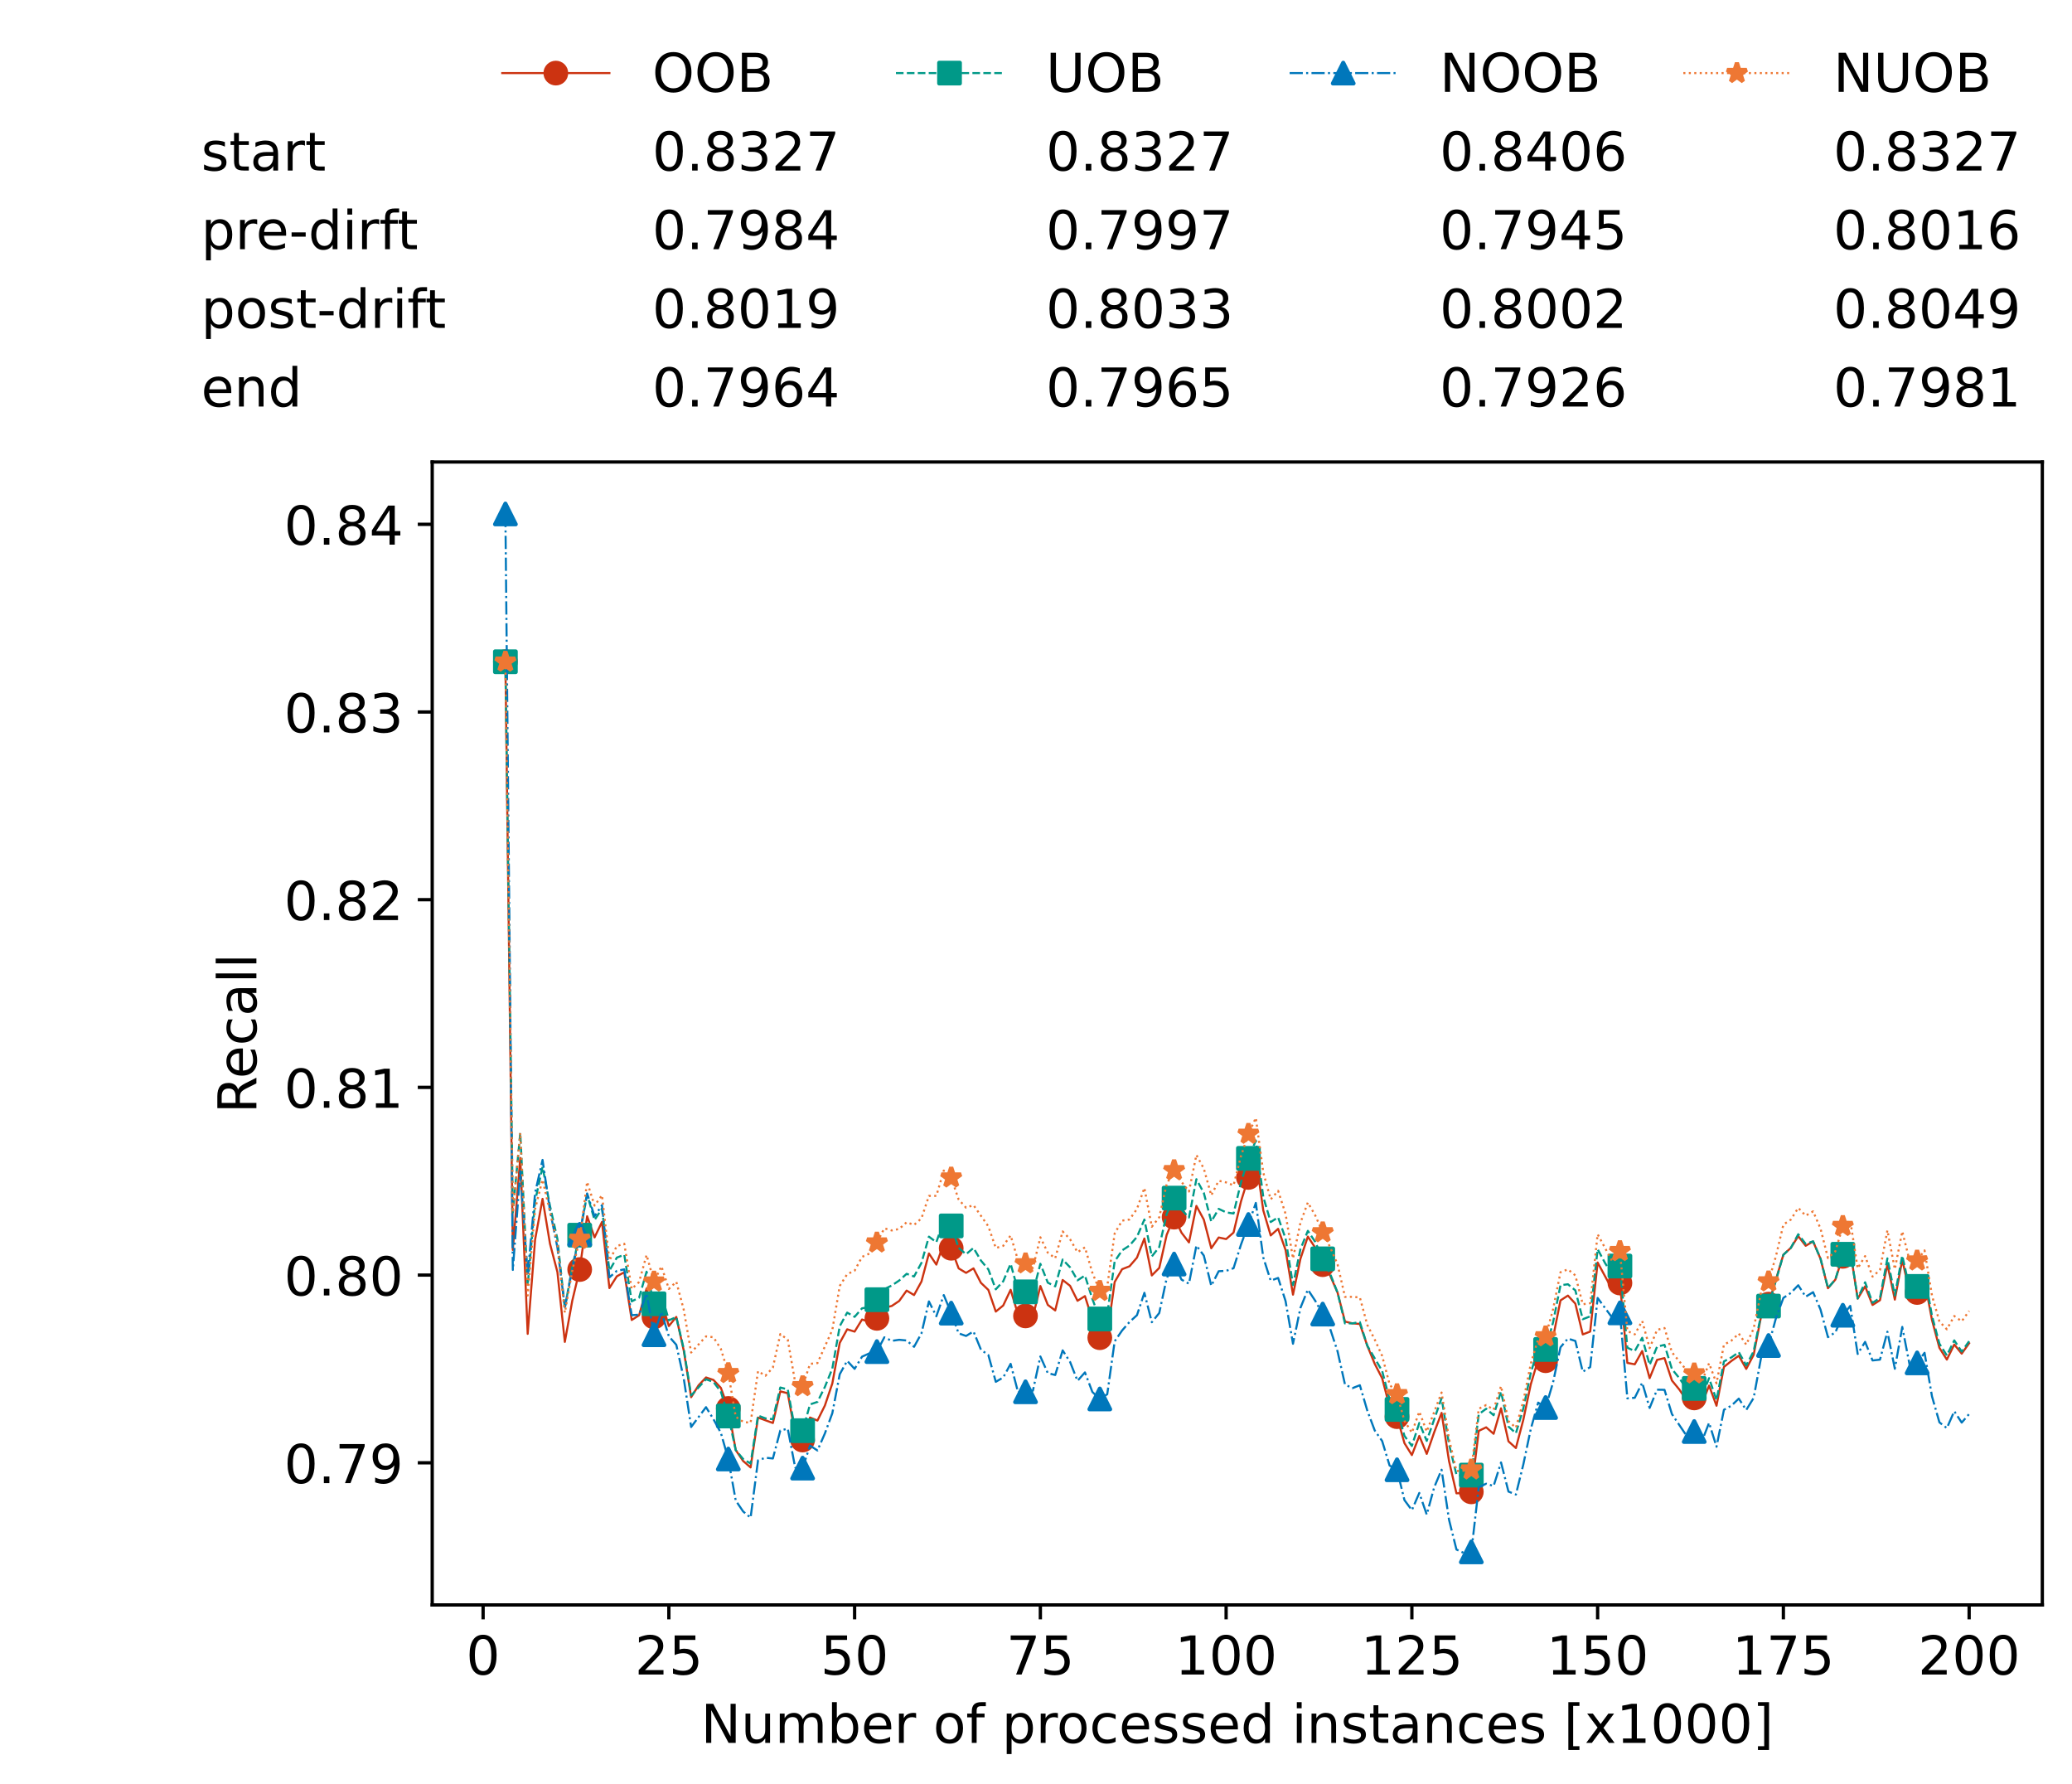 <?xml version="1.0" encoding="utf-8" standalone="no"?>
<!DOCTYPE svg PUBLIC "-//W3C//DTD SVG 1.1//EN"
  "http://www.w3.org/Graphics/SVG/1.1/DTD/svg11.dtd">
<!-- Created with matplotlib (https://matplotlib.org/) -->
<svg height="432.615pt" version="1.1" viewBox="0 0 502.65 432.615" width="502.65pt" xmlns="http://www.w3.org/2000/svg" xmlns:xlink="http://www.w3.org/1999/xlink">
 <defs>
  <style type="text/css">*{stroke-linecap:butt;stroke-linejoin:round;}</style>
 </defs>
 <g id="figure_1">
  <g id="patch_1">
   <path d="M 0 432.615 
L 502.65 432.615 
L 502.65 0 
L 0 0 
z
" style="fill:#ffffff;"/>
  </g>
  <g id="axes_1">
   <g id="patch_2">
    <path d="M 104.85 389.252 
L 495.45 389.252 
L 495.45 112.052 
L 104.85 112.052 
z
" style="fill:#ffffff;"/>
   </g>
   <g id="matplotlib.axis_1">
    <g id="xtick_1">
     <g id="line2d_1">
      <defs>
       <path d="M 0 0 
L 0 3.5 
" id="m518c519c35" style="stroke:#000000;stroke-width:0.8;"/>
      </defs>
      <g>
       <use style="stroke:#000000;stroke-width:0.8;" x="117.197" xlink:href="#m518c519c35" y="389.252"/>
      </g>
     </g>
     <g id="text_1">
      <!-- 0 -->
      <g transform="translate(113.061 406.13)scale(0.13 -0.13)">
       <defs>
        <path d="M 31.781 66.406 
Q 24.172 66.406 20.328 58.906 
Q 16.5 51.422 16.5 36.375 
Q 16.5 21.391 20.328 13.891 
Q 24.172 6.391 31.781 6.391 
Q 39.453 6.391 43.281 13.891 
Q 47.125 21.391 47.125 36.375 
Q 47.125 51.422 43.281 58.906 
Q 39.453 66.406 31.781 66.406 
z
M 31.781 74.219 
Q 44.047 74.219 50.516 64.516 
Q 56.984 54.828 56.984 36.375 
Q 56.984 17.969 50.516 8.266 
Q 44.047 -1.422 31.781 -1.422 
Q 19.531 -1.422 13.062 8.266 
Q 6.594 17.969 6.594 36.375 
Q 6.594 54.828 13.062 64.516 
Q 19.531 74.219 31.781 74.219 
z
" id="DejaVuSans-48"/>
       </defs>
       <use xlink:href="#DejaVuSans-48"/>
      </g>
     </g>
    </g>
    <g id="xtick_2">
     <g id="line2d_2">
      <g>
       <use style="stroke:#000000;stroke-width:0.8;" x="162.259" xlink:href="#m518c519c35" y="389.252"/>
      </g>
     </g>
     <g id="text_2">
      <!-- 25 -->
      <g transform="translate(153.988 406.13)scale(0.13 -0.13)">
       <defs>
        <path d="M 19.188 8.297 
L 53.609 8.297 
L 53.609 0 
L 7.328 0 
L 7.328 8.297 
Q 12.938 14.109 22.625 23.891 
Q 32.328 33.688 34.812 36.531 
Q 39.547 41.844 41.422 45.531 
Q 43.312 49.219 43.312 52.781 
Q 43.312 58.594 39.234 62.25 
Q 35.156 65.922 28.609 65.922 
Q 23.969 65.922 18.812 64.312 
Q 13.672 62.703 7.812 59.422 
L 7.812 69.391 
Q 13.766 71.781 18.938 73 
Q 24.125 74.219 28.422 74.219 
Q 39.75 74.219 46.484 68.547 
Q 53.219 62.891 53.219 53.422 
Q 53.219 48.922 51.531 44.891 
Q 49.859 40.875 45.406 35.406 
Q 44.188 33.984 37.641 27.219 
Q 31.109 20.453 19.188 8.297 
z
" id="DejaVuSans-50"/>
        <path d="M 10.797 72.906 
L 49.516 72.906 
L 49.516 64.594 
L 19.828 64.594 
L 19.828 46.734 
Q 21.969 47.469 24.109 47.828 
Q 26.266 48.188 28.422 48.188 
Q 40.625 48.188 47.75 41.5 
Q 54.891 34.812 54.891 23.391 
Q 54.891 11.625 47.562 5.094 
Q 40.234 -1.422 26.906 -1.422 
Q 22.312 -1.422 17.547 -0.641 
Q 12.797 0.141 7.719 1.703 
L 7.719 11.625 
Q 12.109 9.234 16.797 8.062 
Q 21.484 6.891 26.703 6.891 
Q 35.156 6.891 40.078 11.328 
Q 45.016 15.766 45.016 23.391 
Q 45.016 31 40.078 35.438 
Q 35.156 39.891 26.703 39.891 
Q 22.75 39.891 18.812 39.016 
Q 14.891 38.141 10.797 36.281 
z
" id="DejaVuSans-53"/>
       </defs>
       <use xlink:href="#DejaVuSans-50"/>
       <use x="63.623" xlink:href="#DejaVuSans-53"/>
      </g>
     </g>
    </g>
    <g id="xtick_3">
     <g id="line2d_3">
      <g>
       <use style="stroke:#000000;stroke-width:0.8;" x="207.322" xlink:href="#m518c519c35" y="389.252"/>
      </g>
     </g>
     <g id="text_3">
      <!-- 50 -->
      <g transform="translate(199.05 406.13)scale(0.13 -0.13)">
       <use xlink:href="#DejaVuSans-53"/>
       <use x="63.623" xlink:href="#DejaVuSans-48"/>
      </g>
     </g>
    </g>
    <g id="xtick_4">
     <g id="line2d_4">
      <g>
       <use style="stroke:#000000;stroke-width:0.8;" x="252.384" xlink:href="#m518c519c35" y="389.252"/>
      </g>
     </g>
     <g id="text_4">
      <!-- 75 -->
      <g transform="translate(244.113 406.13)scale(0.13 -0.13)">
       <defs>
        <path d="M 8.203 72.906 
L 55.078 72.906 
L 55.078 68.703 
L 28.609 0 
L 18.312 0 
L 43.219 64.594 
L 8.203 64.594 
z
" id="DejaVuSans-55"/>
       </defs>
       <use xlink:href="#DejaVuSans-55"/>
       <use x="63.623" xlink:href="#DejaVuSans-53"/>
      </g>
     </g>
    </g>
    <g id="xtick_5">
     <g id="line2d_5">
      <g>
       <use style="stroke:#000000;stroke-width:0.8;" x="297.446" xlink:href="#m518c519c35" y="389.252"/>
      </g>
     </g>
     <g id="text_5">
      <!-- 100 -->
      <g transform="translate(285.039 406.13)scale(0.13 -0.13)">
       <defs>
        <path d="M 12.406 8.297 
L 28.516 8.297 
L 28.516 63.922 
L 10.984 60.406 
L 10.984 69.391 
L 28.422 72.906 
L 38.281 72.906 
L 38.281 8.297 
L 54.391 8.297 
L 54.391 0 
L 12.406 0 
z
" id="DejaVuSans-49"/>
       </defs>
       <use xlink:href="#DejaVuSans-49"/>
       <use x="63.623" xlink:href="#DejaVuSans-48"/>
       <use x="127.246" xlink:href="#DejaVuSans-48"/>
      </g>
     </g>
    </g>
    <g id="xtick_6">
     <g id="line2d_6">
      <g>
       <use style="stroke:#000000;stroke-width:0.8;" x="342.509" xlink:href="#m518c519c35" y="389.252"/>
      </g>
     </g>
     <g id="text_6">
      <!-- 125 -->
      <g transform="translate(330.102 406.13)scale(0.13 -0.13)">
       <use xlink:href="#DejaVuSans-49"/>
       <use x="63.623" xlink:href="#DejaVuSans-50"/>
       <use x="127.246" xlink:href="#DejaVuSans-53"/>
      </g>
     </g>
    </g>
    <g id="xtick_7">
     <g id="line2d_7">
      <g>
       <use style="stroke:#000000;stroke-width:0.8;" x="387.571" xlink:href="#m518c519c35" y="389.252"/>
      </g>
     </g>
     <g id="text_7">
      <!-- 150 -->
      <g transform="translate(375.164 406.13)scale(0.13 -0.13)">
       <use xlink:href="#DejaVuSans-49"/>
       <use x="63.623" xlink:href="#DejaVuSans-53"/>
       <use x="127.246" xlink:href="#DejaVuSans-48"/>
      </g>
     </g>
    </g>
    <g id="xtick_8">
     <g id="line2d_8">
      <g>
       <use style="stroke:#000000;stroke-width:0.8;" x="432.633" xlink:href="#m518c519c35" y="389.252"/>
      </g>
     </g>
     <g id="text_8">
      <!-- 175 -->
      <g transform="translate(420.226 406.13)scale(0.13 -0.13)">
       <use xlink:href="#DejaVuSans-49"/>
       <use x="63.623" xlink:href="#DejaVuSans-55"/>
       <use x="127.246" xlink:href="#DejaVuSans-53"/>
      </g>
     </g>
    </g>
    <g id="xtick_9">
     <g id="line2d_9">
      <g>
       <use style="stroke:#000000;stroke-width:0.8;" x="477.695" xlink:href="#m518c519c35" y="389.252"/>
      </g>
     </g>
     <g id="text_9">
      <!-- 200 -->
      <g transform="translate(465.289 406.13)scale(0.13 -0.13)">
       <use xlink:href="#DejaVuSans-50"/>
       <use x="63.623" xlink:href="#DejaVuSans-48"/>
       <use x="127.246" xlink:href="#DejaVuSans-48"/>
      </g>
     </g>
    </g>
    <g id="text_10">
     <!-- Number of processed instances [x1000] -->
     <g transform="translate(170.025 422.711)scale(0.13 -0.13)">
      <defs>
       <path d="M 9.812 72.906 
L 23.094 72.906 
L 55.422 11.922 
L 55.422 72.906 
L 64.984 72.906 
L 64.984 0 
L 51.703 0 
L 19.391 60.984 
L 19.391 0 
L 9.812 0 
z
" id="DejaVuSans-78"/>
       <path d="M 8.5 21.578 
L 8.5 54.688 
L 17.484 54.688 
L 17.484 21.922 
Q 17.484 14.156 20.5 10.266 
Q 23.531 6.391 29.594 6.391 
Q 36.859 6.391 41.078 11.031 
Q 45.312 15.672 45.312 23.688 
L 45.312 54.688 
L 54.297 54.688 
L 54.297 0 
L 45.312 0 
L 45.312 8.406 
Q 42.047 3.422 37.719 1 
Q 33.406 -1.422 27.688 -1.422 
Q 18.266 -1.422 13.375 4.438 
Q 8.5 10.297 8.5 21.578 
z
M 31.109 56 
z
" id="DejaVuSans-117"/>
       <path d="M 52 44.188 
Q 55.375 50.25 60.062 53.125 
Q 64.75 56 71.094 56 
Q 79.641 56 84.281 50.016 
Q 88.922 44.047 88.922 33.016 
L 88.922 0 
L 79.891 0 
L 79.891 32.719 
Q 79.891 40.578 77.094 44.375 
Q 74.312 48.188 68.609 48.188 
Q 61.625 48.188 57.562 43.547 
Q 53.516 38.922 53.516 30.906 
L 53.516 0 
L 44.484 0 
L 44.484 32.719 
Q 44.484 40.625 41.703 44.406 
Q 38.922 48.188 33.109 48.188 
Q 26.219 48.188 22.156 43.531 
Q 18.109 38.875 18.109 30.906 
L 18.109 0 
L 9.078 0 
L 9.078 54.688 
L 18.109 54.688 
L 18.109 46.188 
Q 21.188 51.219 25.484 53.609 
Q 29.781 56 35.688 56 
Q 41.656 56 45.828 52.969 
Q 50 49.953 52 44.188 
z
" id="DejaVuSans-109"/>
       <path d="M 48.688 27.297 
Q 48.688 37.203 44.609 42.844 
Q 40.531 48.484 33.406 48.484 
Q 26.266 48.484 22.188 42.844 
Q 18.109 37.203 18.109 27.297 
Q 18.109 17.391 22.188 11.75 
Q 26.266 6.109 33.406 6.109 
Q 40.531 6.109 44.609 11.75 
Q 48.688 17.391 48.688 27.297 
z
M 18.109 46.391 
Q 20.953 51.266 25.266 53.625 
Q 29.594 56 35.594 56 
Q 45.562 56 51.781 48.094 
Q 58.016 40.188 58.016 27.297 
Q 58.016 14.406 51.781 6.484 
Q 45.562 -1.422 35.594 -1.422 
Q 29.594 -1.422 25.266 0.953 
Q 20.953 3.328 18.109 8.203 
L 18.109 0 
L 9.078 0 
L 9.078 75.984 
L 18.109 75.984 
z
" id="DejaVuSans-98"/>
       <path d="M 56.203 29.594 
L 56.203 25.203 
L 14.891 25.203 
Q 15.484 15.922 20.484 11.062 
Q 25.484 6.203 34.422 6.203 
Q 39.594 6.203 44.453 7.469 
Q 49.312 8.734 54.109 11.281 
L 54.109 2.781 
Q 49.266 0.734 44.188 -0.344 
Q 39.109 -1.422 33.891 -1.422 
Q 20.797 -1.422 13.156 6.188 
Q 5.516 13.812 5.516 26.812 
Q 5.516 40.234 12.766 48.109 
Q 20.016 56 32.328 56 
Q 43.359 56 49.781 48.891 
Q 56.203 41.797 56.203 29.594 
z
M 47.219 32.234 
Q 47.125 39.594 43.094 43.984 
Q 39.062 48.391 32.422 48.391 
Q 24.906 48.391 20.391 44.141 
Q 15.875 39.891 15.188 32.172 
z
" id="DejaVuSans-101"/>
       <path d="M 41.109 46.297 
Q 39.594 47.172 37.812 47.578 
Q 36.031 48 33.891 48 
Q 26.266 48 22.188 43.047 
Q 18.109 38.094 18.109 28.812 
L 18.109 0 
L 9.078 0 
L 9.078 54.688 
L 18.109 54.688 
L 18.109 46.188 
Q 20.953 51.172 25.484 53.578 
Q 30.031 56 36.531 56 
Q 37.453 56 38.578 55.875 
Q 39.703 55.766 41.062 55.516 
z
" id="DejaVuSans-114"/>
       <path id="DejaVuSans-32"/>
       <path d="M 30.609 48.391 
Q 23.391 48.391 19.188 42.75 
Q 14.984 37.109 14.984 27.297 
Q 14.984 17.484 19.156 11.844 
Q 23.344 6.203 30.609 6.203 
Q 37.797 6.203 41.984 11.859 
Q 46.188 17.531 46.188 27.297 
Q 46.188 37.016 41.984 42.703 
Q 37.797 48.391 30.609 48.391 
z
M 30.609 56 
Q 42.328 56 49.016 48.375 
Q 55.719 40.766 55.719 27.297 
Q 55.719 13.875 49.016 6.219 
Q 42.328 -1.422 30.609 -1.422 
Q 18.844 -1.422 12.172 6.219 
Q 5.516 13.875 5.516 27.297 
Q 5.516 40.766 12.172 48.375 
Q 18.844 56 30.609 56 
z
" id="DejaVuSans-111"/>
       <path d="M 37.109 75.984 
L 37.109 68.5 
L 28.516 68.5 
Q 23.688 68.5 21.797 66.547 
Q 19.922 64.594 19.922 59.516 
L 19.922 54.688 
L 34.719 54.688 
L 34.719 47.703 
L 19.922 47.703 
L 19.922 0 
L 10.891 0 
L 10.891 47.703 
L 2.297 47.703 
L 2.297 54.688 
L 10.891 54.688 
L 10.891 58.5 
Q 10.891 67.625 15.141 71.797 
Q 19.391 75.984 28.609 75.984 
z
" id="DejaVuSans-102"/>
       <path d="M 18.109 8.203 
L 18.109 -20.797 
L 9.078 -20.797 
L 9.078 54.688 
L 18.109 54.688 
L 18.109 46.391 
Q 20.953 51.266 25.266 53.625 
Q 29.594 56 35.594 56 
Q 45.562 56 51.781 48.094 
Q 58.016 40.188 58.016 27.297 
Q 58.016 14.406 51.781 6.484 
Q 45.562 -1.422 35.594 -1.422 
Q 29.594 -1.422 25.266 0.953 
Q 20.953 3.328 18.109 8.203 
z
M 48.688 27.297 
Q 48.688 37.203 44.609 42.844 
Q 40.531 48.484 33.406 48.484 
Q 26.266 48.484 22.188 42.844 
Q 18.109 37.203 18.109 27.297 
Q 18.109 17.391 22.188 11.75 
Q 26.266 6.109 33.406 6.109 
Q 40.531 6.109 44.609 11.75 
Q 48.688 17.391 48.688 27.297 
z
" id="DejaVuSans-112"/>
       <path d="M 48.781 52.594 
L 48.781 44.188 
Q 44.969 46.297 41.141 47.344 
Q 37.312 48.391 33.406 48.391 
Q 24.656 48.391 19.812 42.844 
Q 14.984 37.312 14.984 27.297 
Q 14.984 17.281 19.812 11.734 
Q 24.656 6.203 33.406 6.203 
Q 37.312 6.203 41.141 7.25 
Q 44.969 8.297 48.781 10.406 
L 48.781 2.094 
Q 45.016 0.344 40.984 -0.531 
Q 36.969 -1.422 32.422 -1.422 
Q 20.062 -1.422 12.781 6.344 
Q 5.516 14.109 5.516 27.297 
Q 5.516 40.672 12.859 48.328 
Q 20.219 56 33.016 56 
Q 37.156 56 41.109 55.141 
Q 45.062 54.297 48.781 52.594 
z
" id="DejaVuSans-99"/>
       <path d="M 44.281 53.078 
L 44.281 44.578 
Q 40.484 46.531 36.375 47.5 
Q 32.281 48.484 27.875 48.484 
Q 21.188 48.484 17.844 46.438 
Q 14.5 44.391 14.5 40.281 
Q 14.5 37.156 16.891 35.375 
Q 19.281 33.594 26.516 31.984 
L 29.594 31.297 
Q 39.156 29.25 43.188 25.516 
Q 47.219 21.781 47.219 15.094 
Q 47.219 7.469 41.188 3.016 
Q 35.156 -1.422 24.609 -1.422 
Q 20.219 -1.422 15.453 -0.562 
Q 10.688 0.297 5.422 2 
L 5.422 11.281 
Q 10.406 8.688 15.234 7.391 
Q 20.062 6.109 24.812 6.109 
Q 31.156 6.109 34.562 8.281 
Q 37.984 10.453 37.984 14.406 
Q 37.984 18.062 35.516 20.016 
Q 33.062 21.969 24.703 23.781 
L 21.578 24.516 
Q 13.234 26.266 9.516 29.906 
Q 5.812 33.547 5.812 39.891 
Q 5.812 47.609 11.281 51.797 
Q 16.75 56 26.812 56 
Q 31.781 56 36.172 55.266 
Q 40.578 54.547 44.281 53.078 
z
" id="DejaVuSans-115"/>
       <path d="M 45.406 46.391 
L 45.406 75.984 
L 54.391 75.984 
L 54.391 0 
L 45.406 0 
L 45.406 8.203 
Q 42.578 3.328 38.25 0.953 
Q 33.938 -1.422 27.875 -1.422 
Q 17.969 -1.422 11.734 6.484 
Q 5.516 14.406 5.516 27.297 
Q 5.516 40.188 11.734 48.094 
Q 17.969 56 27.875 56 
Q 33.938 56 38.25 53.625 
Q 42.578 51.266 45.406 46.391 
z
M 14.797 27.297 
Q 14.797 17.391 18.875 11.75 
Q 22.953 6.109 30.078 6.109 
Q 37.203 6.109 41.297 11.75 
Q 45.406 17.391 45.406 27.297 
Q 45.406 37.203 41.297 42.844 
Q 37.203 48.484 30.078 48.484 
Q 22.953 48.484 18.875 42.844 
Q 14.797 37.203 14.797 27.297 
z
" id="DejaVuSans-100"/>
       <path d="M 9.422 54.688 
L 18.406 54.688 
L 18.406 0 
L 9.422 0 
z
M 9.422 75.984 
L 18.406 75.984 
L 18.406 64.594 
L 9.422 64.594 
z
" id="DejaVuSans-105"/>
       <path d="M 54.891 33.016 
L 54.891 0 
L 45.906 0 
L 45.906 32.719 
Q 45.906 40.484 42.875 44.328 
Q 39.844 48.188 33.797 48.188 
Q 26.516 48.188 22.312 43.547 
Q 18.109 38.922 18.109 30.906 
L 18.109 0 
L 9.078 0 
L 9.078 54.688 
L 18.109 54.688 
L 18.109 46.188 
Q 21.344 51.125 25.703 53.562 
Q 30.078 56 35.797 56 
Q 45.219 56 50.047 50.172 
Q 54.891 44.344 54.891 33.016 
z
" id="DejaVuSans-110"/>
       <path d="M 18.312 70.219 
L 18.312 54.688 
L 36.812 54.688 
L 36.812 47.703 
L 18.312 47.703 
L 18.312 18.016 
Q 18.312 11.328 20.141 9.422 
Q 21.969 7.516 27.594 7.516 
L 36.812 7.516 
L 36.812 0 
L 27.594 0 
Q 17.188 0 13.234 3.875 
Q 9.281 7.766 9.281 18.016 
L 9.281 47.703 
L 2.688 47.703 
L 2.688 54.688 
L 9.281 54.688 
L 9.281 70.219 
z
" id="DejaVuSans-116"/>
       <path d="M 34.281 27.484 
Q 23.391 27.484 19.188 25 
Q 14.984 22.516 14.984 16.5 
Q 14.984 11.719 18.141 8.906 
Q 21.297 6.109 26.703 6.109 
Q 34.188 6.109 38.703 11.406 
Q 43.219 16.703 43.219 25.484 
L 43.219 27.484 
z
M 52.203 31.203 
L 52.203 0 
L 43.219 0 
L 43.219 8.297 
Q 40.141 3.328 35.547 0.953 
Q 30.953 -1.422 24.312 -1.422 
Q 15.922 -1.422 10.953 3.297 
Q 6 8.016 6 15.922 
Q 6 25.141 12.172 29.828 
Q 18.359 34.516 30.609 34.516 
L 43.219 34.516 
L 43.219 35.406 
Q 43.219 41.609 39.141 45 
Q 35.062 48.391 27.688 48.391 
Q 23 48.391 18.547 47.266 
Q 14.109 46.141 10.016 43.891 
L 10.016 52.203 
Q 14.938 54.109 19.578 55.047 
Q 24.219 56 28.609 56 
Q 40.484 56 46.344 49.844 
Q 52.203 43.703 52.203 31.203 
z
" id="DejaVuSans-97"/>
       <path d="M 8.594 75.984 
L 29.297 75.984 
L 29.297 69 
L 17.578 69 
L 17.578 -6.203 
L 29.297 -6.203 
L 29.297 -13.188 
L 8.594 -13.188 
z
" id="DejaVuSans-91"/>
       <path d="M 54.891 54.688 
L 35.109 28.078 
L 55.906 0 
L 45.312 0 
L 29.391 21.484 
L 13.484 0 
L 2.875 0 
L 24.125 28.609 
L 4.688 54.688 
L 15.281 54.688 
L 29.781 35.203 
L 44.281 54.688 
z
" id="DejaVuSans-120"/>
       <path d="M 30.422 75.984 
L 30.422 -13.188 
L 9.719 -13.188 
L 9.719 -6.203 
L 21.391 -6.203 
L 21.391 69 
L 9.719 69 
L 9.719 75.984 
z
" id="DejaVuSans-93"/>
      </defs>
      <use xlink:href="#DejaVuSans-78"/>
      <use x="74.805" xlink:href="#DejaVuSans-117"/>
      <use x="138.184" xlink:href="#DejaVuSans-109"/>
      <use x="235.596" xlink:href="#DejaVuSans-98"/>
      <use x="299.072" xlink:href="#DejaVuSans-101"/>
      <use x="360.596" xlink:href="#DejaVuSans-114"/>
      <use x="401.709" xlink:href="#DejaVuSans-32"/>
      <use x="433.496" xlink:href="#DejaVuSans-111"/>
      <use x="494.678" xlink:href="#DejaVuSans-102"/>
      <use x="529.883" xlink:href="#DejaVuSans-32"/>
      <use x="561.67" xlink:href="#DejaVuSans-112"/>
      <use x="625.146" xlink:href="#DejaVuSans-114"/>
      <use x="664.01" xlink:href="#DejaVuSans-111"/>
      <use x="725.191" xlink:href="#DejaVuSans-99"/>
      <use x="780.172" xlink:href="#DejaVuSans-101"/>
      <use x="841.695" xlink:href="#DejaVuSans-115"/>
      <use x="893.795" xlink:href="#DejaVuSans-115"/>
      <use x="945.895" xlink:href="#DejaVuSans-101"/>
      <use x="1007.418" xlink:href="#DejaVuSans-100"/>
      <use x="1070.895" xlink:href="#DejaVuSans-32"/>
      <use x="1102.682" xlink:href="#DejaVuSans-105"/>
      <use x="1130.465" xlink:href="#DejaVuSans-110"/>
      <use x="1193.844" xlink:href="#DejaVuSans-115"/>
      <use x="1245.943" xlink:href="#DejaVuSans-116"/>
      <use x="1285.152" xlink:href="#DejaVuSans-97"/>
      <use x="1346.432" xlink:href="#DejaVuSans-110"/>
      <use x="1409.811" xlink:href="#DejaVuSans-99"/>
      <use x="1464.791" xlink:href="#DejaVuSans-101"/>
      <use x="1526.314" xlink:href="#DejaVuSans-115"/>
      <use x="1578.414" xlink:href="#DejaVuSans-32"/>
      <use x="1610.201" xlink:href="#DejaVuSans-91"/>
      <use x="1649.215" xlink:href="#DejaVuSans-120"/>
      <use x="1708.395" xlink:href="#DejaVuSans-49"/>
      <use x="1772.018" xlink:href="#DejaVuSans-48"/>
      <use x="1835.641" xlink:href="#DejaVuSans-48"/>
      <use x="1899.264" xlink:href="#DejaVuSans-48"/>
      <use x="1962.887" xlink:href="#DejaVuSans-93"/>
     </g>
    </g>
   </g>
   <g id="matplotlib.axis_2">
    <g id="ytick_1">
     <g id="line2d_10">
      <defs>
       <path d="M 0 0 
L -3.5 0 
" id="m50fb6eac63" style="stroke:#000000;stroke-width:0.8;"/>
      </defs>
      <g>
       <use style="stroke:#000000;stroke-width:0.8;" x="104.85" xlink:href="#m50fb6eac63" y="354.773"/>
      </g>
     </g>
     <g id="text_11">
      <!-- 0.79 -->
      <g transform="translate(68.905 359.712)scale(0.13 -0.13)">
       <defs>
        <path d="M 10.688 12.406 
L 21 12.406 
L 21 0 
L 10.688 0 
z
" id="DejaVuSans-46"/>
        <path d="M 10.984 1.516 
L 10.984 10.5 
Q 14.703 8.734 18.5 7.812 
Q 22.312 6.891 25.984 6.891 
Q 35.75 6.891 40.891 13.453 
Q 46.047 20.016 46.781 33.406 
Q 43.953 29.203 39.594 26.953 
Q 35.25 24.703 29.984 24.703 
Q 19.047 24.703 12.672 31.312 
Q 6.297 37.938 6.297 49.422 
Q 6.297 60.641 12.938 67.422 
Q 19.578 74.219 30.609 74.219 
Q 43.266 74.219 49.922 64.516 
Q 56.594 54.828 56.594 36.375 
Q 56.594 19.141 48.406 8.859 
Q 40.234 -1.422 26.422 -1.422 
Q 22.703 -1.422 18.891 -0.688 
Q 15.094 0.047 10.984 1.516 
z
M 30.609 32.422 
Q 37.25 32.422 41.125 36.953 
Q 45.016 41.5 45.016 49.422 
Q 45.016 57.281 41.125 61.844 
Q 37.25 66.406 30.609 66.406 
Q 23.969 66.406 20.094 61.844 
Q 16.219 57.281 16.219 49.422 
Q 16.219 41.5 20.094 36.953 
Q 23.969 32.422 30.609 32.422 
z
" id="DejaVuSans-57"/>
       </defs>
       <use xlink:href="#DejaVuSans-48"/>
       <use x="63.623" xlink:href="#DejaVuSans-46"/>
       <use x="95.41" xlink:href="#DejaVuSans-55"/>
       <use x="159.033" xlink:href="#DejaVuSans-57"/>
      </g>
     </g>
    </g>
    <g id="ytick_2">
     <g id="line2d_11">
      <g>
       <use style="stroke:#000000;stroke-width:0.8;" x="104.85" xlink:href="#m50fb6eac63" y="309.25"/>
      </g>
     </g>
     <g id="text_12">
      <!-- 0.80 -->
      <g transform="translate(68.905 314.189)scale(0.13 -0.13)">
       <defs>
        <path d="M 31.781 34.625 
Q 24.75 34.625 20.719 30.859 
Q 16.703 27.094 16.703 20.516 
Q 16.703 13.922 20.719 10.156 
Q 24.75 6.391 31.781 6.391 
Q 38.812 6.391 42.859 10.172 
Q 46.922 13.969 46.922 20.516 
Q 46.922 27.094 42.891 30.859 
Q 38.875 34.625 31.781 34.625 
z
M 21.922 38.812 
Q 15.578 40.375 12.031 44.719 
Q 8.5 49.078 8.5 55.328 
Q 8.5 64.062 14.719 69.141 
Q 20.953 74.219 31.781 74.219 
Q 42.672 74.219 48.875 69.141 
Q 55.078 64.062 55.078 55.328 
Q 55.078 49.078 51.531 44.719 
Q 48 40.375 41.703 38.812 
Q 48.828 37.156 52.797 32.312 
Q 56.781 27.484 56.781 20.516 
Q 56.781 9.906 50.312 4.234 
Q 43.844 -1.422 31.781 -1.422 
Q 19.734 -1.422 13.25 4.234 
Q 6.781 9.906 6.781 20.516 
Q 6.781 27.484 10.781 32.312 
Q 14.797 37.156 21.922 38.812 
z
M 18.312 54.391 
Q 18.312 48.734 21.844 45.562 
Q 25.391 42.391 31.781 42.391 
Q 38.141 42.391 41.719 45.562 
Q 45.312 48.734 45.312 54.391 
Q 45.312 60.062 41.719 63.234 
Q 38.141 66.406 31.781 66.406 
Q 25.391 66.406 21.844 63.234 
Q 18.312 60.062 18.312 54.391 
z
" id="DejaVuSans-56"/>
       </defs>
       <use xlink:href="#DejaVuSans-48"/>
       <use x="63.623" xlink:href="#DejaVuSans-46"/>
       <use x="95.41" xlink:href="#DejaVuSans-56"/>
       <use x="159.033" xlink:href="#DejaVuSans-48"/>
      </g>
     </g>
    </g>
    <g id="ytick_3">
     <g id="line2d_12">
      <g>
       <use style="stroke:#000000;stroke-width:0.8;" x="104.85" xlink:href="#m50fb6eac63" y="263.728"/>
      </g>
     </g>
     <g id="text_13">
      <!-- 0.81 -->
      <g transform="translate(68.905 268.667)scale(0.13 -0.13)">
       <use xlink:href="#DejaVuSans-48"/>
       <use x="63.623" xlink:href="#DejaVuSans-46"/>
       <use x="95.41" xlink:href="#DejaVuSans-56"/>
       <use x="159.033" xlink:href="#DejaVuSans-49"/>
      </g>
     </g>
    </g>
    <g id="ytick_4">
     <g id="line2d_13">
      <g>
       <use style="stroke:#000000;stroke-width:0.8;" x="104.85" xlink:href="#m50fb6eac63" y="218.206"/>
      </g>
     </g>
     <g id="text_14">
      <!-- 0.82 -->
      <g transform="translate(68.905 223.145)scale(0.13 -0.13)">
       <use xlink:href="#DejaVuSans-48"/>
       <use x="63.623" xlink:href="#DejaVuSans-46"/>
       <use x="95.41" xlink:href="#DejaVuSans-56"/>
       <use x="159.033" xlink:href="#DejaVuSans-50"/>
      </g>
     </g>
    </g>
    <g id="ytick_5">
     <g id="line2d_14">
      <g>
       <use style="stroke:#000000;stroke-width:0.8;" x="104.85" xlink:href="#m50fb6eac63" y="172.683"/>
      </g>
     </g>
     <g id="text_15">
      <!-- 0.83 -->
      <g transform="translate(68.905 177.622)scale(0.13 -0.13)">
       <defs>
        <path d="M 40.578 39.312 
Q 47.656 37.797 51.625 33 
Q 55.609 28.219 55.609 21.188 
Q 55.609 10.406 48.188 4.484 
Q 40.766 -1.422 27.094 -1.422 
Q 22.516 -1.422 17.656 -0.516 
Q 12.797 0.391 7.625 2.203 
L 7.625 11.719 
Q 11.719 9.328 16.594 8.109 
Q 21.484 6.891 26.812 6.891 
Q 36.078 6.891 40.938 10.547 
Q 45.797 14.203 45.797 21.188 
Q 45.797 27.641 41.281 31.266 
Q 36.766 34.906 28.719 34.906 
L 20.219 34.906 
L 20.219 43.016 
L 29.109 43.016 
Q 36.375 43.016 40.234 45.922 
Q 44.094 48.828 44.094 54.297 
Q 44.094 59.906 40.109 62.906 
Q 36.141 65.922 28.719 65.922 
Q 24.656 65.922 20.016 65.031 
Q 15.375 64.156 9.812 62.312 
L 9.812 71.094 
Q 15.438 72.656 20.344 73.438 
Q 25.25 74.219 29.594 74.219 
Q 40.828 74.219 47.359 69.109 
Q 53.906 64.016 53.906 55.328 
Q 53.906 49.266 50.438 45.094 
Q 46.969 40.922 40.578 39.312 
z
" id="DejaVuSans-51"/>
       </defs>
       <use xlink:href="#DejaVuSans-48"/>
       <use x="63.623" xlink:href="#DejaVuSans-46"/>
       <use x="95.41" xlink:href="#DejaVuSans-56"/>
       <use x="159.033" xlink:href="#DejaVuSans-51"/>
      </g>
     </g>
    </g>
    <g id="ytick_6">
     <g id="line2d_15">
      <g>
       <use style="stroke:#000000;stroke-width:0.8;" x="104.85" xlink:href="#m50fb6eac63" y="127.161"/>
      </g>
     </g>
     <g id="text_16">
      <!-- 0.84 -->
      <g transform="translate(68.905 132.1)scale(0.13 -0.13)">
       <defs>
        <path d="M 37.797 64.312 
L 12.891 25.391 
L 37.797 25.391 
z
M 35.203 72.906 
L 47.609 72.906 
L 47.609 25.391 
L 58.016 25.391 
L 58.016 17.188 
L 47.609 17.188 
L 47.609 0 
L 37.797 0 
L 37.797 17.188 
L 4.891 17.188 
L 4.891 26.703 
z
" id="DejaVuSans-52"/>
       </defs>
       <use xlink:href="#DejaVuSans-48"/>
       <use x="63.623" xlink:href="#DejaVuSans-46"/>
       <use x="95.41" xlink:href="#DejaVuSans-56"/>
       <use x="159.033" xlink:href="#DejaVuSans-52"/>
      </g>
     </g>
    </g>
    <g id="text_17">
     <!-- Recall -->
     <g transform="translate(62.201 270.044)rotate(-90)scale(0.13 -0.13)">
      <defs>
       <path d="M 44.391 34.188 
Q 47.562 33.109 50.562 29.594 
Q 53.562 26.078 56.594 19.922 
L 66.609 0 
L 56 0 
L 46.688 18.703 
Q 43.062 26.031 39.672 28.422 
Q 36.281 30.812 30.422 30.812 
L 19.672 30.812 
L 19.672 0 
L 9.812 0 
L 9.812 72.906 
L 32.078 72.906 
Q 44.578 72.906 50.734 67.672 
Q 56.891 62.453 56.891 51.906 
Q 56.891 45.016 53.688 40.469 
Q 50.484 35.938 44.391 34.188 
z
M 19.672 64.797 
L 19.672 38.922 
L 32.078 38.922 
Q 39.203 38.922 42.844 42.219 
Q 46.484 45.516 46.484 51.906 
Q 46.484 58.297 42.844 61.547 
Q 39.203 64.797 32.078 64.797 
z
" id="DejaVuSans-82"/>
       <path d="M 9.422 75.984 
L 18.406 75.984 
L 18.406 0 
L 9.422 0 
z
" id="DejaVuSans-108"/>
      </defs>
      <use xlink:href="#DejaVuSans-82"/>
      <use x="64.982" xlink:href="#DejaVuSans-101"/>
      <use x="126.506" xlink:href="#DejaVuSans-99"/>
      <use x="181.486" xlink:href="#DejaVuSans-97"/>
      <use x="242.766" xlink:href="#DejaVuSans-108"/>
      <use x="270.549" xlink:href="#DejaVuSans-108"/>
     </g>
    </g>
   </g>
   <g id="line2d_16"/>
   <g id="line2d_17"/>
   <g id="line2d_18"/>
   <g id="line2d_19"/>
   <g id="line2d_20"/>
   <g id="line2d_21">
    <path clip-path="url(#p61457e7e03)" d="M 122.605 160.496 
L 124.407 303.157 
L 126.21 280.838 
L 128.012 323.505 
L 129.815 300.625 
L 131.617 290.766 
L 133.419 301.629 
L 135.222 308.511 
L 137.024 325.453 
L 138.827 315.474 
L 140.629 307.902 
L 142.432 294.986 
L 144.234 300.11 
L 146.037 296.365 
L 147.839 312.398 
L 149.642 309.545 
L 151.444 308.571 
L 153.247 320.144 
L 155.049 318.997 
L 156.852 312.494 
L 158.654 319.408 
L 160.457 315.7 
L 162.259 321.611 
L 164.062 319.399 
L 165.864 327.527 
L 167.667 338.866 
L 169.469 335.988 
L 171.272 334.081 
L 173.074 334.682 
L 174.877 336.605 
L 176.679 341.603 
L 178.482 351.696 
L 180.284 354.345 
L 182.087 355.901 
L 183.889 343.803 
L 187.494 345.128 
L 189.297 337.45 
L 191.099 337.906 
L 192.902 347.803 
L 194.704 349.257 
L 196.507 343.797 
L 198.309 344.531 
L 200.112 340.889 
L 201.914 335.537 
L 203.717 325.687 
L 205.519 322.402 
L 207.322 322.962 
L 209.124 320.022 
L 210.927 320.617 
L 212.729 319.742 
L 214.532 317.192 
L 216.334 316.74 
L 218.137 315.531 
L 219.939 313.009 
L 221.742 314.095 
L 223.544 310.81 
L 225.347 304.011 
L 227.149 306.709 
L 228.952 301.511 
L 230.754 302.741 
L 232.557 307.625 
L 234.359 308.711 
L 236.162 307.626 
L 237.964 311.13 
L 239.767 312.849 
L 241.569 318.102 
L 243.372 316.623 
L 245.174 312.818 
L 246.976 318.858 
L 250.581 319.336 
L 252.384 311.902 
L 254.186 316.477 
L 255.989 317.827 
L 257.791 310.437 
L 259.594 311.86 
L 261.396 315.486 
L 263.199 314.351 
L 265.001 320.033 
L 266.804 324.439 
L 268.606 323.773 
L 270.409 310.928 
L 272.211 307.823 
L 274.014 307.115 
L 275.816 305.021 
L 277.619 300.38 
L 279.421 309.338 
L 281.224 307.516 
L 283.026 299.497 
L 284.829 295.199 
L 286.631 298.981 
L 288.434 301.326 
L 290.236 292.478 
L 292.039 295.812 
L 293.841 302.744 
L 295.644 300.134 
L 297.446 300.514 
L 299.249 298.946 
L 301.051 291.394 
L 302.854 285.568 
L 304.656 280.788 
L 306.459 293.552 
L 308.261 299.635 
L 310.064 298.03 
L 311.866 303.162 
L 313.669 313.998 
L 315.471 305.313 
L 317.274 299.916 
L 319.076 302.629 
L 320.879 306.723 
L 322.681 309.365 
L 324.484 313.521 
L 326.286 320.524 
L 328.089 320.957 
L 329.891 321.109 
L 331.694 326.381 
L 333.496 330.766 
L 335.299 334.267 
L 337.101 341.168 
L 338.904 343.586 
L 340.706 350.011 
L 342.509 352.908 
L 344.311 348.257 
L 346.114 352.615 
L 347.916 347.396 
L 349.719 342.673 
L 351.521 354.351 
L 353.324 362.181 
L 355.126 362.09 
L 356.928 361.822 
L 358.731 347.04 
L 360.533 346.174 
L 362.336 347.744 
L 364.138 341.561 
L 365.941 349.57 
L 367.743 351.201 
L 369.546 344.338 
L 371.348 335.768 
L 373.151 329.732 
L 374.953 330.02 
L 376.756 324.418 
L 378.558 315.402 
L 380.361 314.223 
L 382.163 316.173 
L 383.966 323.646 
L 385.768 322.951 
L 387.571 306.203 
L 391.176 312.861 
L 392.978 311.173 
L 394.781 330.554 
L 396.583 330.887 
L 398.386 327.672 
L 400.188 334.253 
L 401.991 329.82 
L 403.793 329.383 
L 405.596 334.819 
L 407.398 337.02 
L 409.201 339.703 
L 411.003 339.044 
L 412.806 340.675 
L 414.608 336.056 
L 416.411 340.937 
L 418.213 331.531 
L 420.016 330.088 
L 421.818 328.817 
L 423.621 332.013 
L 425.423 328.593 
L 427.226 319.254 
L 429.028 316.299 
L 432.633 304.314 
L 434.436 302.655 
L 436.238 299.805 
L 438.041 302.145 
L 439.843 301.096 
L 441.646 305.304 
L 443.448 312.445 
L 445.251 310.334 
L 447.053 304.702 
L 448.856 303.328 
L 450.658 314.966 
L 452.461 311.993 
L 454.263 316.499 
L 456.066 315.351 
L 457.868 306.684 
L 459.671 315.203 
L 461.473 305.543 
L 463.276 313.599 
L 465.078 313.471 
L 466.881 310.562 
L 468.683 320.148 
L 470.485 326.903 
L 472.288 329.748 
L 474.09 326.093 
L 475.893 328.306 
L 477.695 325.783 
L 477.695 325.783 
" style="fill:none;stroke:#cc3311;stroke-linecap:square;stroke-width:0.5;"/>
    <defs>
     <path d="M 0 2.5 
C 0.663 2.5 1.299 2.237 1.768 1.768 
C 2.237 1.299 2.5 0.663 2.5 0 
C 2.5 -0.663 2.237 -1.299 1.768 -1.768 
C 1.299 -2.237 0.663 -2.5 0 -2.5 
C -0.663 -2.5 -1.299 -2.237 -1.768 -1.768 
C -2.237 -1.299 -2.5 -0.663 -2.5 0 
C -2.5 0.663 -2.237 1.299 -1.768 1.768 
C -1.299 2.237 -0.663 2.5 0 2.5 
z
" id="m1672102157" style="stroke:#cc3311;"/>
    </defs>
    <g clip-path="url(#p61457e7e03)">
     <use style="fill:#cc3311;stroke:#cc3311;" x="122.605" xlink:href="#m1672102157" y="160.496"/>
     <use style="fill:#cc3311;stroke:#cc3311;" x="140.629" xlink:href="#m1672102157" y="307.902"/>
     <use style="fill:#cc3311;stroke:#cc3311;" x="158.654" xlink:href="#m1672102157" y="319.408"/>
     <use style="fill:#cc3311;stroke:#cc3311;" x="176.679" xlink:href="#m1672102157" y="341.603"/>
     <use style="fill:#cc3311;stroke:#cc3311;" x="194.704" xlink:href="#m1672102157" y="349.257"/>
     <use style="fill:#cc3311;stroke:#cc3311;" x="212.729" xlink:href="#m1672102157" y="319.742"/>
     <use style="fill:#cc3311;stroke:#cc3311;" x="230.754" xlink:href="#m1672102157" y="302.741"/>
     <use style="fill:#cc3311;stroke:#cc3311;" x="248.779" xlink:href="#m1672102157" y="319.153"/>
     <use style="fill:#cc3311;stroke:#cc3311;" x="266.804" xlink:href="#m1672102157" y="324.439"/>
     <use style="fill:#cc3311;stroke:#cc3311;" x="284.829" xlink:href="#m1672102157" y="295.199"/>
     <use style="fill:#cc3311;stroke:#cc3311;" x="302.854" xlink:href="#m1672102157" y="285.568"/>
     <use style="fill:#cc3311;stroke:#cc3311;" x="320.879" xlink:href="#m1672102157" y="306.723"/>
     <use style="fill:#cc3311;stroke:#cc3311;" x="338.904" xlink:href="#m1672102157" y="343.586"/>
     <use style="fill:#cc3311;stroke:#cc3311;" x="356.928" xlink:href="#m1672102157" y="361.822"/>
     <use style="fill:#cc3311;stroke:#cc3311;" x="374.953" xlink:href="#m1672102157" y="330.02"/>
     <use style="fill:#cc3311;stroke:#cc3311;" x="392.978" xlink:href="#m1672102157" y="311.173"/>
     <use style="fill:#cc3311;stroke:#cc3311;" x="411.003" xlink:href="#m1672102157" y="339.044"/>
     <use style="fill:#cc3311;stroke:#cc3311;" x="429.028" xlink:href="#m1672102157" y="316.299"/>
     <use style="fill:#cc3311;stroke:#cc3311;" x="447.053" xlink:href="#m1672102157" y="304.702"/>
     <use style="fill:#cc3311;stroke:#cc3311;" x="465.078" xlink:href="#m1672102157" y="313.471"/>
    </g>
   </g>
   <g id="line2d_22"/>
   <g id="line2d_23"/>
   <g id="line2d_24"/>
   <g id="line2d_25"/>
   <g id="line2d_26">
    <path clip-path="url(#p61457e7e03)" d="M 122.605 160.496 
L 124.407 294.052 
L 126.21 274.768 
L 128.012 311.84 
L 129.815 291.292 
L 131.617 282.989 
L 133.419 292.471 
L 135.222 300.498 
L 137.024 317.277 
L 138.827 307.206 
L 140.629 299.572 
L 142.432 289.649 
L 144.234 295.902 
L 146.037 293.125 
L 147.839 308.16 
L 149.642 305.017 
L 151.444 304.31 
L 153.247 315.627 
L 155.049 314.718 
L 156.852 308.429 
L 158.654 316.216 
L 160.457 313.877 
L 162.259 320.223 
L 164.062 319.434 
L 165.864 327.103 
L 167.667 338.442 
L 171.272 334.528 
L 173.074 335.164 
L 174.877 337.541 
L 176.679 343.427 
L 178.482 351.685 
L 180.284 353.868 
L 182.087 354.957 
L 183.889 343.321 
L 185.692 344.001 
L 187.494 344.203 
L 189.297 336.518 
L 191.099 336.974 
L 192.902 346.872 
L 194.704 346.987 
L 196.507 340.618 
L 198.309 340.011 
L 200.112 336.369 
L 201.914 331.923 
L 203.717 321.641 
L 205.519 318.356 
L 207.322 319.38 
L 209.124 317.312 
L 210.927 316.983 
L 212.729 315.219 
L 214.532 312.667 
L 216.334 311.777 
L 218.137 310.569 
L 219.939 308.945 
L 221.742 309.594 
L 223.544 306.278 
L 225.347 299.93 
L 227.149 301.278 
L 228.952 296.08 
L 230.754 297.325 
L 232.557 302.658 
L 234.359 304.188 
L 236.162 302.668 
L 237.964 305.725 
L 239.767 307.876 
L 241.569 312.701 
L 243.372 310.757 
L 245.174 306.522 
L 246.976 313.047 
L 250.581 313.507 
L 252.384 306.51 
L 254.186 311.086 
L 255.989 311.986 
L 257.791 305.481 
L 259.594 307.372 
L 261.396 310.528 
L 263.199 309.361 
L 265.001 315.043 
L 266.804 319.899 
L 268.606 318.785 
L 270.409 305.933 
L 272.211 303.263 
L 274.014 302.085 
L 275.816 299.99 
L 277.619 295.778 
L 279.421 304.735 
L 281.224 302.444 
L 283.026 294.407 
L 284.829 290.579 
L 286.631 293.395 
L 288.434 295.283 
L 290.236 285.998 
L 292.039 289.332 
L 293.841 296.264 
L 295.644 293.19 
L 297.446 294.038 
L 299.249 294.321 
L 301.051 286.769 
L 302.854 280.944 
L 304.656 276.611 
L 306.459 290.3 
L 308.261 296.383 
L 310.064 295.248 
L 311.866 300.381 
L 313.669 311.66 
L 315.471 302.975 
L 317.274 298.522 
L 319.076 301.225 
L 320.879 305.319 
L 322.681 308.922 
L 324.484 313.535 
L 326.286 320.976 
L 328.089 320.962 
L 329.891 320.641 
L 331.694 326.378 
L 335.299 332.507 
L 337.101 339.408 
L 338.904 341.826 
L 340.706 348.251 
L 342.509 350.693 
L 344.311 345.106 
L 346.114 349.464 
L 349.719 339.078 
L 351.521 350.3 
L 353.324 357.657 
L 355.126 358.031 
L 356.928 357.762 
L 358.731 343.008 
L 360.533 341.671 
L 362.336 343.241 
L 364.138 337.505 
L 365.941 345.986 
L 367.743 347.618 
L 369.546 341.6 
L 371.348 333.03 
L 373.151 326.994 
L 374.953 327.282 
L 376.756 320.736 
L 378.558 311.72 
L 380.361 311.477 
L 382.163 312.957 
L 383.966 319.956 
L 385.768 319.261 
L 387.571 302.97 
L 389.373 306.328 
L 391.176 309.19 
L 392.978 307.057 
L 394.781 326.87 
L 396.583 327.674 
L 398.386 324.459 
L 400.188 331.04 
L 401.991 326.607 
L 403.793 326.17 
L 405.596 332.048 
L 407.398 334.25 
L 409.201 336.932 
L 411.003 336.738 
L 412.806 338.868 
L 414.608 334.249 
L 416.411 339.588 
L 418.213 330.193 
L 420.016 329.223 
L 421.818 327.952 
L 423.621 331.148 
L 425.423 327.728 
L 427.226 318.827 
L 429.028 316.771 
L 432.633 304.328 
L 434.436 302.67 
L 436.238 299.342 
L 438.041 301.682 
L 439.843 301.061 
L 441.646 305.269 
L 443.448 312.41 
L 445.251 310.299 
L 447.053 304.203 
L 448.856 303.274 
L 450.658 314.913 
L 452.461 311 
L 454.263 315.966 
L 456.066 314.817 
L 457.868 305.204 
L 459.671 314.192 
L 461.473 304.532 
L 463.276 312.588 
L 465.078 312.004 
L 466.881 309.095 
L 468.683 319.139 
L 470.485 325.894 
L 472.288 328.745 
L 474.09 325.089 
L 475.893 327.807 
L 477.695 325.284 
L 477.695 325.284 
" style="fill:none;stroke:#009988;stroke-dasharray:1.85,0.8;stroke-dashoffset:0;stroke-width:0.5;"/>
    <defs>
     <path d="M -2.5 2.5 
L 2.5 2.5 
L 2.5 -2.5 
L -2.5 -2.5 
z
" id="m461a3c5f1d" style="stroke:#009988;stroke-linejoin:miter;"/>
    </defs>
    <g clip-path="url(#p61457e7e03)">
     <use style="fill:#009988;stroke:#009988;stroke-linejoin:miter;" x="122.605" xlink:href="#m461a3c5f1d" y="160.496"/>
     <use style="fill:#009988;stroke:#009988;stroke-linejoin:miter;" x="140.629" xlink:href="#m461a3c5f1d" y="299.572"/>
     <use style="fill:#009988;stroke:#009988;stroke-linejoin:miter;" x="158.654" xlink:href="#m461a3c5f1d" y="316.216"/>
     <use style="fill:#009988;stroke:#009988;stroke-linejoin:miter;" x="176.679" xlink:href="#m461a3c5f1d" y="343.427"/>
     <use style="fill:#009988;stroke:#009988;stroke-linejoin:miter;" x="194.704" xlink:href="#m461a3c5f1d" y="346.987"/>
     <use style="fill:#009988;stroke:#009988;stroke-linejoin:miter;" x="212.729" xlink:href="#m461a3c5f1d" y="315.219"/>
     <use style="fill:#009988;stroke:#009988;stroke-linejoin:miter;" x="230.754" xlink:href="#m461a3c5f1d" y="297.325"/>
     <use style="fill:#009988;stroke:#009988;stroke-linejoin:miter;" x="248.779" xlink:href="#m461a3c5f1d" y="313.321"/>
     <use style="fill:#009988;stroke:#009988;stroke-linejoin:miter;" x="266.804" xlink:href="#m461a3c5f1d" y="319.899"/>
     <use style="fill:#009988;stroke:#009988;stroke-linejoin:miter;" x="284.829" xlink:href="#m461a3c5f1d" y="290.579"/>
     <use style="fill:#009988;stroke:#009988;stroke-linejoin:miter;" x="302.854" xlink:href="#m461a3c5f1d" y="280.944"/>
     <use style="fill:#009988;stroke:#009988;stroke-linejoin:miter;" x="320.879" xlink:href="#m461a3c5f1d" y="305.319"/>
     <use style="fill:#009988;stroke:#009988;stroke-linejoin:miter;" x="338.904" xlink:href="#m461a3c5f1d" y="341.826"/>
     <use style="fill:#009988;stroke:#009988;stroke-linejoin:miter;" x="356.928" xlink:href="#m461a3c5f1d" y="357.762"/>
     <use style="fill:#009988;stroke:#009988;stroke-linejoin:miter;" x="374.953" xlink:href="#m461a3c5f1d" y="327.282"/>
     <use style="fill:#009988;stroke:#009988;stroke-linejoin:miter;" x="392.978" xlink:href="#m461a3c5f1d" y="307.057"/>
     <use style="fill:#009988;stroke:#009988;stroke-linejoin:miter;" x="411.003" xlink:href="#m461a3c5f1d" y="336.738"/>
     <use style="fill:#009988;stroke:#009988;stroke-linejoin:miter;" x="429.028" xlink:href="#m461a3c5f1d" y="316.771"/>
     <use style="fill:#009988;stroke:#009988;stroke-linejoin:miter;" x="447.053" xlink:href="#m461a3c5f1d" y="304.203"/>
     <use style="fill:#009988;stroke:#009988;stroke-linejoin:miter;" x="465.078" xlink:href="#m461a3c5f1d" y="312.004"/>
    </g>
   </g>
   <g id="line2d_27"/>
   <g id="line2d_28"/>
   <g id="line2d_29"/>
   <g id="line2d_30"/>
   <g id="line2d_31">
    <path clip-path="url(#p61457e7e03)" d="M 122.605 124.652 
L 124.407 307.996 
L 126.21 284.064 
L 128.012 309.328 
L 129.815 289.283 
L 131.617 281.314 
L 133.419 293.527 
L 135.222 302.563 
L 137.024 317.005 
L 138.827 307.87 
L 140.629 299.36 
L 142.432 289.455 
L 144.234 295.004 
L 146.037 292.291 
L 147.839 309.809 
L 149.642 308.224 
L 151.444 307.86 
L 153.247 318.98 
L 155.049 318.85 
L 156.852 313.701 
L 158.654 323.718 
L 160.457 318.193 
L 162.259 324.104 
L 164.062 326.154 
L 165.864 334.282 
L 167.667 346.094 
L 171.272 341.286 
L 173.074 344.191 
L 174.877 347.524 
L 176.679 353.858 
L 178.482 363.937 
L 180.284 366.587 
L 182.087 368.099 
L 183.889 354.195 
L 185.692 353.546 
L 187.494 353.733 
L 189.297 346.949 
L 191.099 346.497 
L 192.902 355.929 
L 194.704 356.072 
L 196.507 350.603 
L 198.309 351.791 
L 200.112 347.657 
L 201.914 342.751 
L 203.717 333.291 
L 205.519 330.042 
L 207.322 331.998 
L 209.124 329.038 
L 210.927 328.223 
L 212.729 327.805 
L 214.532 324.346 
L 216.334 325.207 
L 218.137 324.941 
L 219.939 325.115 
L 221.742 326.65 
L 223.544 323.366 
L 225.347 315.64 
L 227.149 319.237 
L 228.952 314.097 
L 230.754 318.476 
L 232.557 323.381 
L 234.359 324.015 
L 236.162 322.915 
L 237.964 327.335 
L 239.767 328.643 
L 241.569 335.139 
L 243.372 334.084 
L 245.174 330.774 
L 246.976 337.689 
L 248.779 337.556 
L 250.581 337.282 
L 252.384 328.987 
L 254.186 333.035 
L 255.989 333.485 
L 257.791 327.511 
L 259.594 330.322 
L 261.396 334.894 
L 263.199 332.859 
L 265.001 337.601 
L 266.804 339.296 
L 268.606 338.158 
L 270.409 325.314 
L 272.211 322.689 
L 274.014 320.619 
L 275.816 318.981 
L 277.619 313.551 
L 279.421 320.687 
L 281.224 318.452 
L 283.026 310.013 
L 284.829 306.577 
L 286.631 310.359 
L 288.434 311.339 
L 290.236 302.09 
L 292.039 304.525 
L 293.841 311.846 
L 295.644 308.313 
L 297.446 308.223 
L 299.249 307.592 
L 301.051 301.861 
L 302.854 296.986 
L 304.656 291.752 
L 306.459 304.97 
L 308.261 310.601 
L 310.064 309.942 
L 311.866 315.546 
L 313.669 325.905 
L 315.471 317.219 
L 317.274 312.775 
L 319.076 315.497 
L 320.879 318.707 
L 322.681 322.267 
L 324.484 327.778 
L 326.286 335.796 
L 328.089 336.676 
L 329.891 335.966 
L 331.694 342.118 
L 333.496 346.932 
L 335.299 349.497 
L 337.101 355.441 
L 338.904 356.47 
L 340.706 363.825 
L 342.509 366.268 
L 344.311 362.09 
L 346.114 367.345 
L 347.916 360.743 
L 349.719 356.459 
L 351.521 368.593 
L 353.324 375.816 
L 355.126 376.652 
L 356.928 376.389 
L 358.731 360.69 
L 360.533 359.854 
L 362.336 360.407 
L 364.138 354.693 
L 365.941 361.757 
L 367.743 362.479 
L 369.546 355.187 
L 371.348 346.617 
L 373.151 340.181 
L 374.953 341.376 
L 376.756 335.298 
L 378.558 326.764 
L 380.361 324.648 
L 382.163 325.225 
L 383.966 332.698 
L 385.768 331.564 
L 387.571 314.798 
L 391.176 319.677 
L 392.978 318.419 
L 394.781 339.145 
L 396.583 339.007 
L 398.386 335.356 
L 400.188 341.476 
L 401.991 337.043 
L 403.793 337.082 
L 405.596 342.966 
L 409.201 348.298 
L 411.003 347.196 
L 412.806 349.72 
L 414.608 345.081 
L 416.411 350.879 
L 418.213 341.923 
L 420.016 340.927 
L 421.818 339.213 
L 423.621 341.971 
L 425.423 339.043 
L 427.226 329.265 
L 429.028 326.333 
L 430.831 319.693 
L 432.633 314.787 
L 434.436 313.587 
L 436.238 311.717 
L 438.041 314.502 
L 439.843 313.4 
L 441.646 317.625 
L 443.448 324.304 
L 445.251 323.125 
L 447.053 318.991 
L 448.856 316.724 
L 450.658 328.381 
L 452.461 325.453 
L 454.263 329.956 
L 456.066 329.76 
L 457.868 322.986 
L 459.671 331.974 
L 461.473 321.825 
L 463.276 331.127 
L 465.078 330.547 
L 466.881 328.1 
L 468.683 338.666 
L 470.485 344.963 
L 472.288 346.374 
L 474.09 342.273 
L 475.893 345.028 
L 477.695 342.95 
L 477.695 342.95 
" style="fill:none;stroke:#0077bb;stroke-dasharray:3.2,0.8,0.5,0.8;stroke-dashoffset:0;stroke-width:0.5;"/>
    <defs>
     <path d="M 0 -2.5 
L -2.5 2.5 
L 2.5 2.5 
z
" id="mc869c1e3b4" style="stroke:#0077bb;stroke-linejoin:miter;"/>
    </defs>
    <g clip-path="url(#p61457e7e03)">
     <use style="fill:#0077bb;stroke:#0077bb;stroke-linejoin:miter;" x="122.605" xlink:href="#mc869c1e3b4" y="124.652"/>
     <use style="fill:#0077bb;stroke:#0077bb;stroke-linejoin:miter;" x="140.629" xlink:href="#mc869c1e3b4" y="299.36"/>
     <use style="fill:#0077bb;stroke:#0077bb;stroke-linejoin:miter;" x="158.654" xlink:href="#mc869c1e3b4" y="323.718"/>
     <use style="fill:#0077bb;stroke:#0077bb;stroke-linejoin:miter;" x="176.679" xlink:href="#mc869c1e3b4" y="353.858"/>
     <use style="fill:#0077bb;stroke:#0077bb;stroke-linejoin:miter;" x="194.704" xlink:href="#mc869c1e3b4" y="356.072"/>
     <use style="fill:#0077bb;stroke:#0077bb;stroke-linejoin:miter;" x="212.729" xlink:href="#mc869c1e3b4" y="327.805"/>
     <use style="fill:#0077bb;stroke:#0077bb;stroke-linejoin:miter;" x="230.754" xlink:href="#mc869c1e3b4" y="318.476"/>
     <use style="fill:#0077bb;stroke:#0077bb;stroke-linejoin:miter;" x="248.779" xlink:href="#mc869c1e3b4" y="337.556"/>
     <use style="fill:#0077bb;stroke:#0077bb;stroke-linejoin:miter;" x="266.804" xlink:href="#mc869c1e3b4" y="339.296"/>
     <use style="fill:#0077bb;stroke:#0077bb;stroke-linejoin:miter;" x="284.829" xlink:href="#mc869c1e3b4" y="306.577"/>
     <use style="fill:#0077bb;stroke:#0077bb;stroke-linejoin:miter;" x="302.854" xlink:href="#mc869c1e3b4" y="296.986"/>
     <use style="fill:#0077bb;stroke:#0077bb;stroke-linejoin:miter;" x="320.879" xlink:href="#mc869c1e3b4" y="318.707"/>
     <use style="fill:#0077bb;stroke:#0077bb;stroke-linejoin:miter;" x="338.904" xlink:href="#mc869c1e3b4" y="356.47"/>
     <use style="fill:#0077bb;stroke:#0077bb;stroke-linejoin:miter;" x="356.928" xlink:href="#mc869c1e3b4" y="376.389"/>
     <use style="fill:#0077bb;stroke:#0077bb;stroke-linejoin:miter;" x="374.953" xlink:href="#mc869c1e3b4" y="341.376"/>
     <use style="fill:#0077bb;stroke:#0077bb;stroke-linejoin:miter;" x="392.978" xlink:href="#mc869c1e3b4" y="318.419"/>
     <use style="fill:#0077bb;stroke:#0077bb;stroke-linejoin:miter;" x="411.003" xlink:href="#mc869c1e3b4" y="347.196"/>
     <use style="fill:#0077bb;stroke:#0077bb;stroke-linejoin:miter;" x="429.028" xlink:href="#mc869c1e3b4" y="326.333"/>
     <use style="fill:#0077bb;stroke:#0077bb;stroke-linejoin:miter;" x="447.053" xlink:href="#mc869c1e3b4" y="318.991"/>
     <use style="fill:#0077bb;stroke:#0077bb;stroke-linejoin:miter;" x="465.078" xlink:href="#mc869c1e3b4" y="330.547"/>
    </g>
   </g>
   <g id="line2d_32"/>
   <g id="line2d_33"/>
   <g id="line2d_34"/>
   <g id="line2d_35"/>
   <g id="line2d_36">
    <path clip-path="url(#p61457e7e03)" d="M 122.605 160.496 
L 124.407 294.052 
L 126.21 274.768 
L 128.012 314.211 
L 129.815 293.189 
L 131.617 286.096 
L 135.222 301.739 
L 137.024 318.38 
L 138.827 308.199 
L 140.629 300.474 
L 142.432 286.644 
L 144.234 292.41 
L 146.037 289.881 
L 147.839 305.74 
L 149.642 302.195 
L 151.444 301.654 
L 153.247 312.626 
L 155.049 310.918 
L 156.852 304.37 
L 158.654 310.846 
L 160.457 307.131 
L 162.259 312.608 
L 164.062 310.873 
L 165.864 317.624 
L 167.667 328.032 
L 171.272 324.121 
L 173.074 324.317 
L 174.877 327.164 
L 176.679 333.05 
L 178.482 343.607 
L 180.284 344.846 
L 182.087 345.089 
L 183.889 332.551 
L 185.692 333.673 
L 187.494 331.695 
L 189.297 323.552 
L 191.099 324.917 
L 192.902 335.263 
L 194.704 336.224 
L 196.507 330.783 
L 198.309 330.591 
L 201.914 322.546 
L 203.717 311.873 
L 205.519 309.021 
L 207.322 308.185 
L 209.124 304.835 
L 210.927 304.036 
L 212.729 301.374 
L 214.532 297.908 
L 216.334 298.429 
L 218.137 298.066 
L 219.939 296.441 
L 221.742 297.09 
L 223.544 295.487 
L 225.347 290.04 
L 227.149 290.039 
L 228.952 283.9 
L 230.754 285.61 
L 232.557 290.922 
L 234.359 292.905 
L 236.162 292.284 
L 239.767 297.441 
L 241.569 302.694 
L 243.372 302.156 
L 245.174 299.642 
L 246.976 305.73 
L 248.779 306.431 
L 250.581 307.531 
L 252.384 300.083 
L 254.186 303.82 
L 255.989 305.17 
L 257.791 298.665 
L 259.594 300.56 
L 261.396 303.717 
L 263.199 302.517 
L 265.001 308.694 
L 266.804 313.112 
L 268.606 312.023 
L 270.409 299.17 
L 272.211 296.043 
L 274.014 295.773 
L 275.816 293.221 
L 277.619 288.12 
L 279.421 297.533 
L 281.224 295.241 
L 283.026 287.187 
L 284.829 283.829 
L 286.631 286.646 
L 288.434 288.985 
L 290.236 280.101 
L 292.039 283.435 
L 293.841 289.915 
L 295.644 286.374 
L 297.446 286.773 
L 299.249 287.501 
L 301.051 280.395 
L 302.854 275.007 
L 304.656 271.122 
L 306.459 284.356 
L 308.261 290.897 
L 310.064 288.816 
L 311.866 294.398 
L 313.669 305.252 
L 315.471 296.566 
L 317.274 291.639 
L 319.076 294.798 
L 320.879 298.892 
L 322.681 302.495 
L 324.484 306.667 
L 326.286 314.546 
L 328.089 314.531 
L 329.891 314.663 
L 331.694 321.328 
L 333.496 324.874 
L 335.299 328.844 
L 337.101 335.745 
L 338.904 338.162 
L 340.706 344.588 
L 342.509 347.484 
L 344.311 342.365 
L 346.114 347.209 
L 349.719 337.73 
L 351.521 348.952 
L 353.324 356.783 
L 355.126 356.693 
L 356.928 356.424 
L 358.731 341.67 
L 360.533 340.774 
L 362.336 341.908 
L 364.138 336.172 
L 365.941 344.653 
L 367.743 346.285 
L 369.546 339.824 
L 371.348 330.785 
L 373.151 324.748 
L 374.953 324.13 
L 376.756 317.584 
L 378.558 308.568 
L 380.361 307.857 
L 382.163 309.327 
L 383.966 316.327 
L 385.768 316.072 
L 387.571 299.344 
L 391.176 306.027 
L 392.978 303.451 
L 394.781 322.815 
L 396.583 323.619 
L 398.386 320.383 
L 400.188 326.964 
L 401.991 322.532 
L 403.793 322.094 
L 405.596 327.967 
L 409.201 332.408 
L 411.003 333.121 
L 412.806 335.25 
L 414.608 330.632 
L 416.411 335.512 
L 418.213 326.127 
L 420.016 325.157 
L 421.818 323.425 
L 423.621 326.124 
L 425.423 322.23 
L 427.226 313.329 
L 429.028 310.806 
L 430.831 304.657 
L 432.633 297.003 
L 434.436 295.802 
L 436.238 292.952 
L 438.041 294.847 
L 439.843 293.797 
L 441.646 297.988 
L 443.448 305.127 
L 445.251 303.466 
L 447.053 297.369 
L 448.856 295.986 
L 450.658 307.625 
L 452.461 304.652 
L 454.263 309.618 
L 456.066 308.004 
L 457.868 298.378 
L 459.671 307.832 
L 461.473 298.647 
L 463.276 305.872 
L 465.078 305.74 
L 466.881 303.265 
L 468.683 314.208 
L 470.485 320.497 
L 472.288 322.396 
L 474.09 319.186 
L 475.893 320.467 
L 477.695 317.954 
L 477.695 317.954 
" style="fill:none;stroke:#ee7733;stroke-dasharray:0.5,0.825;stroke-dashoffset:0;stroke-width:0.5;"/>
    <defs>
     <path d="M 0 -2.5 
L -0.561 -0.773 
L -2.378 -0.773 
L -0.908 0.295 
L -1.469 2.023 
L -0 0.955 
L 1.469 2.023 
L 0.908 0.295 
L 2.378 -0.773 
L 0.561 -0.773 
z
" id="mfe835f66c6" style="stroke:#ee7733;stroke-linejoin:bevel;"/>
    </defs>
    <g clip-path="url(#p61457e7e03)">
     <use style="fill:#ee7733;stroke:#ee7733;stroke-linejoin:bevel;" x="122.605" xlink:href="#mfe835f66c6" y="160.496"/>
     <use style="fill:#ee7733;stroke:#ee7733;stroke-linejoin:bevel;" x="140.629" xlink:href="#mfe835f66c6" y="300.474"/>
     <use style="fill:#ee7733;stroke:#ee7733;stroke-linejoin:bevel;" x="158.654" xlink:href="#mfe835f66c6" y="310.846"/>
     <use style="fill:#ee7733;stroke:#ee7733;stroke-linejoin:bevel;" x="176.679" xlink:href="#mfe835f66c6" y="333.05"/>
     <use style="fill:#ee7733;stroke:#ee7733;stroke-linejoin:bevel;" x="194.704" xlink:href="#mfe835f66c6" y="336.224"/>
     <use style="fill:#ee7733;stroke:#ee7733;stroke-linejoin:bevel;" x="212.729" xlink:href="#mfe835f66c6" y="301.374"/>
     <use style="fill:#ee7733;stroke:#ee7733;stroke-linejoin:bevel;" x="230.754" xlink:href="#mfe835f66c6" y="285.61"/>
     <use style="fill:#ee7733;stroke:#ee7733;stroke-linejoin:bevel;" x="248.779" xlink:href="#mfe835f66c6" y="306.431"/>
     <use style="fill:#ee7733;stroke:#ee7733;stroke-linejoin:bevel;" x="266.804" xlink:href="#mfe835f66c6" y="313.112"/>
     <use style="fill:#ee7733;stroke:#ee7733;stroke-linejoin:bevel;" x="284.829" xlink:href="#mfe835f66c6" y="283.829"/>
     <use style="fill:#ee7733;stroke:#ee7733;stroke-linejoin:bevel;" x="302.854" xlink:href="#mfe835f66c6" y="275.007"/>
     <use style="fill:#ee7733;stroke:#ee7733;stroke-linejoin:bevel;" x="320.879" xlink:href="#mfe835f66c6" y="298.892"/>
     <use style="fill:#ee7733;stroke:#ee7733;stroke-linejoin:bevel;" x="338.904" xlink:href="#mfe835f66c6" y="338.162"/>
     <use style="fill:#ee7733;stroke:#ee7733;stroke-linejoin:bevel;" x="356.928" xlink:href="#mfe835f66c6" y="356.424"/>
     <use style="fill:#ee7733;stroke:#ee7733;stroke-linejoin:bevel;" x="374.953" xlink:href="#mfe835f66c6" y="324.13"/>
     <use style="fill:#ee7733;stroke:#ee7733;stroke-linejoin:bevel;" x="392.978" xlink:href="#mfe835f66c6" y="303.451"/>
     <use style="fill:#ee7733;stroke:#ee7733;stroke-linejoin:bevel;" x="411.003" xlink:href="#mfe835f66c6" y="333.121"/>
     <use style="fill:#ee7733;stroke:#ee7733;stroke-linejoin:bevel;" x="429.028" xlink:href="#mfe835f66c6" y="310.806"/>
     <use style="fill:#ee7733;stroke:#ee7733;stroke-linejoin:bevel;" x="447.053" xlink:href="#mfe835f66c6" y="297.369"/>
     <use style="fill:#ee7733;stroke:#ee7733;stroke-linejoin:bevel;" x="465.078" xlink:href="#mfe835f66c6" y="305.74"/>
    </g>
   </g>
   <g id="line2d_37"/>
   <g id="line2d_38"/>
   <g id="line2d_39"/>
   <g id="line2d_40"/>
   <g id="patch_3">
    <path d="M 104.85 389.252 
L 104.85 112.052 
" style="fill:none;stroke:#000000;stroke-linecap:square;stroke-linejoin:miter;stroke-width:0.8;"/>
   </g>
   <g id="patch_4">
    <path d="M 495.45 389.252 
L 495.45 112.052 
" style="fill:none;stroke:#000000;stroke-linecap:square;stroke-linejoin:miter;stroke-width:0.8;"/>
   </g>
   <g id="patch_5">
    <path d="M 104.85 389.252 
L 495.45 389.252 
" style="fill:none;stroke:#000000;stroke-linecap:square;stroke-linejoin:miter;stroke-width:0.8;"/>
   </g>
   <g id="patch_6">
    <path d="M 104.85 112.052 
L 495.45 112.052 
" style="fill:none;stroke:#000000;stroke-linecap:square;stroke-linejoin:miter;stroke-width:0.8;"/>
   </g>
   <g id="legend_1">
    <g id="line2d_41"/>
    <g id="line2d_42"/>
    <g id="text_18">
     <!--   -->
     <g transform="translate(48.8 22.278)scale(0.13 -0.13)">
      <use xlink:href="#DejaVuSans-32"/>
     </g>
    </g>
    <g id="line2d_43"/>
    <g id="line2d_44"/>
    <g id="text_19">
     <!-- start -->
     <g transform="translate(48.8 41.36)scale(0.13 -0.13)">
      <use xlink:href="#DejaVuSans-115"/>
      <use x="52.1" xlink:href="#DejaVuSans-116"/>
      <use x="91.309" xlink:href="#DejaVuSans-97"/>
      <use x="152.588" xlink:href="#DejaVuSans-114"/>
      <use x="193.701" xlink:href="#DejaVuSans-116"/>
     </g>
    </g>
    <g id="line2d_45"/>
    <g id="line2d_46"/>
    <g id="text_20">
     <!-- pre-dirft -->
     <g transform="translate(48.8 60.441)scale(0.13 -0.13)">
      <defs>
       <path d="M 4.891 31.391 
L 31.203 31.391 
L 31.203 23.391 
L 4.891 23.391 
z
" id="DejaVuSans-45"/>
      </defs>
      <use xlink:href="#DejaVuSans-112"/>
      <use x="63.477" xlink:href="#DejaVuSans-114"/>
      <use x="102.34" xlink:href="#DejaVuSans-101"/>
      <use x="163.863" xlink:href="#DejaVuSans-45"/>
      <use x="199.947" xlink:href="#DejaVuSans-100"/>
      <use x="263.424" xlink:href="#DejaVuSans-105"/>
      <use x="291.207" xlink:href="#DejaVuSans-114"/>
      <use x="332.32" xlink:href="#DejaVuSans-102"/>
      <use x="365.775" xlink:href="#DejaVuSans-116"/>
     </g>
    </g>
    <g id="line2d_47"/>
    <g id="line2d_48"/>
    <g id="text_21">
     <!-- post-drift -->
     <g transform="translate(48.8 79.523)scale(0.13 -0.13)">
      <use xlink:href="#DejaVuSans-112"/>
      <use x="63.477" xlink:href="#DejaVuSans-111"/>
      <use x="124.658" xlink:href="#DejaVuSans-115"/>
      <use x="176.758" xlink:href="#DejaVuSans-116"/>
      <use x="215.967" xlink:href="#DejaVuSans-45"/>
      <use x="252.051" xlink:href="#DejaVuSans-100"/>
      <use x="315.527" xlink:href="#DejaVuSans-114"/>
      <use x="356.641" xlink:href="#DejaVuSans-105"/>
      <use x="384.424" xlink:href="#DejaVuSans-102"/>
      <use x="417.879" xlink:href="#DejaVuSans-116"/>
     </g>
    </g>
    <g id="line2d_49"/>
    <g id="line2d_50"/>
    <g id="text_22">
     <!-- end -->
     <g transform="translate(48.8 98.604)scale(0.13 -0.13)">
      <use xlink:href="#DejaVuSans-101"/>
      <use x="61.523" xlink:href="#DejaVuSans-110"/>
      <use x="124.902" xlink:href="#DejaVuSans-100"/>
     </g>
    </g>
    <g id="line2d_51">
     <path d="M 121.84 17.728 
L 147.84 17.728 
" style="fill:none;stroke:#cc3311;stroke-linecap:square;stroke-width:0.5;"/>
    </g>
    <g id="line2d_52">
     <g>
      <use style="fill:#cc3311;stroke:#cc3311;" x="134.84" xlink:href="#m1672102157" y="17.728"/>
     </g>
    </g>
    <g id="text_23">
     <!-- OOB -->
     <g transform="translate(158.24 22.278)scale(0.13 -0.13)">
      <defs>
       <path d="M 39.406 66.219 
Q 28.656 66.219 22.328 58.203 
Q 16.016 50.203 16.016 36.375 
Q 16.016 22.609 22.328 14.594 
Q 28.656 6.594 39.406 6.594 
Q 50.141 6.594 56.422 14.594 
Q 62.703 22.609 62.703 36.375 
Q 62.703 50.203 56.422 58.203 
Q 50.141 66.219 39.406 66.219 
z
M 39.406 74.219 
Q 54.734 74.219 63.906 63.938 
Q 73.094 53.656 73.094 36.375 
Q 73.094 19.141 63.906 8.859 
Q 54.734 -1.422 39.406 -1.422 
Q 24.031 -1.422 14.812 8.828 
Q 5.609 19.094 5.609 36.375 
Q 5.609 53.656 14.812 63.938 
Q 24.031 74.219 39.406 74.219 
z
" id="DejaVuSans-79"/>
       <path d="M 19.672 34.812 
L 19.672 8.109 
L 35.5 8.109 
Q 43.453 8.109 47.281 11.406 
Q 51.125 14.703 51.125 21.484 
Q 51.125 28.328 47.281 31.562 
Q 43.453 34.812 35.5 34.812 
z
M 19.672 64.797 
L 19.672 42.828 
L 34.281 42.828 
Q 41.5 42.828 45.031 45.531 
Q 48.578 48.25 48.578 53.812 
Q 48.578 59.328 45.031 62.062 
Q 41.5 64.797 34.281 64.797 
z
M 9.812 72.906 
L 35.016 72.906 
Q 46.297 72.906 52.391 68.219 
Q 58.5 63.531 58.5 54.891 
Q 58.5 48.188 55.375 44.234 
Q 52.25 40.281 46.188 39.312 
Q 53.469 37.75 57.5 32.781 
Q 61.531 27.828 61.531 20.406 
Q 61.531 10.641 54.891 5.312 
Q 48.25 0 35.984 0 
L 9.812 0 
z
" id="DejaVuSans-66"/>
      </defs>
      <use xlink:href="#DejaVuSans-79"/>
      <use x="78.711" xlink:href="#DejaVuSans-79"/>
      <use x="157.422" xlink:href="#DejaVuSans-66"/>
     </g>
    </g>
    <g id="line2d_53"/>
    <g id="line2d_54"/>
    <g id="text_24">
     <!-- 0.8327 -->
     <g transform="translate(158.24 41.36)scale(0.13 -0.13)">
      <use xlink:href="#DejaVuSans-48"/>
      <use x="63.623" xlink:href="#DejaVuSans-46"/>
      <use x="95.41" xlink:href="#DejaVuSans-56"/>
      <use x="159.033" xlink:href="#DejaVuSans-51"/>
      <use x="222.656" xlink:href="#DejaVuSans-50"/>
      <use x="286.279" xlink:href="#DejaVuSans-55"/>
     </g>
    </g>
    <g id="line2d_55"/>
    <g id="line2d_56"/>
    <g id="text_25">
     <!-- 0.7984 -->
     <g transform="translate(158.24 60.441)scale(0.13 -0.13)">
      <use xlink:href="#DejaVuSans-48"/>
      <use x="63.623" xlink:href="#DejaVuSans-46"/>
      <use x="95.41" xlink:href="#DejaVuSans-55"/>
      <use x="159.033" xlink:href="#DejaVuSans-57"/>
      <use x="222.656" xlink:href="#DejaVuSans-56"/>
      <use x="286.279" xlink:href="#DejaVuSans-52"/>
     </g>
    </g>
    <g id="line2d_57"/>
    <g id="line2d_58"/>
    <g id="text_26">
     <!-- 0.8019 -->
     <g transform="translate(158.24 79.523)scale(0.13 -0.13)">
      <use xlink:href="#DejaVuSans-48"/>
      <use x="63.623" xlink:href="#DejaVuSans-46"/>
      <use x="95.41" xlink:href="#DejaVuSans-56"/>
      <use x="159.033" xlink:href="#DejaVuSans-48"/>
      <use x="222.656" xlink:href="#DejaVuSans-49"/>
      <use x="286.279" xlink:href="#DejaVuSans-57"/>
     </g>
    </g>
    <g id="line2d_59"/>
    <g id="line2d_60"/>
    <g id="text_27">
     <!-- 0.7964 -->
     <g transform="translate(158.24 98.604)scale(0.13 -0.13)">
      <defs>
       <path d="M 33.016 40.375 
Q 26.375 40.375 22.484 35.828 
Q 18.609 31.297 18.609 23.391 
Q 18.609 15.531 22.484 10.953 
Q 26.375 6.391 33.016 6.391 
Q 39.656 6.391 43.531 10.953 
Q 47.406 15.531 47.406 23.391 
Q 47.406 31.297 43.531 35.828 
Q 39.656 40.375 33.016 40.375 
z
M 52.594 71.297 
L 52.594 62.312 
Q 48.875 64.062 45.094 64.984 
Q 41.312 65.922 37.594 65.922 
Q 27.828 65.922 22.672 59.328 
Q 17.531 52.734 16.797 39.406 
Q 19.672 43.656 24.016 45.922 
Q 28.375 48.188 33.594 48.188 
Q 44.578 48.188 50.953 41.516 
Q 57.328 34.859 57.328 23.391 
Q 57.328 12.156 50.688 5.359 
Q 44.047 -1.422 33.016 -1.422 
Q 20.359 -1.422 13.672 8.266 
Q 6.984 17.969 6.984 36.375 
Q 6.984 53.656 15.188 63.938 
Q 23.391 74.219 37.203 74.219 
Q 40.922 74.219 44.703 73.484 
Q 48.484 72.75 52.594 71.297 
z
" id="DejaVuSans-54"/>
      </defs>
      <use xlink:href="#DejaVuSans-48"/>
      <use x="63.623" xlink:href="#DejaVuSans-46"/>
      <use x="95.41" xlink:href="#DejaVuSans-55"/>
      <use x="159.033" xlink:href="#DejaVuSans-57"/>
      <use x="222.656" xlink:href="#DejaVuSans-54"/>
      <use x="286.279" xlink:href="#DejaVuSans-52"/>
     </g>
    </g>
    <g id="line2d_61">
     <path d="M 217.347 17.728 
L 243.347 17.728 
" style="fill:none;stroke:#009988;stroke-dasharray:1.85,0.8;stroke-dashoffset:0;stroke-width:0.5;"/>
    </g>
    <g id="line2d_62">
     <g>
      <use style="fill:#009988;stroke:#009988;stroke-linejoin:miter;" x="230.347" xlink:href="#m461a3c5f1d" y="17.728"/>
     </g>
    </g>
    <g id="text_28">
     <!-- UOB -->
     <g transform="translate(253.747 22.278)scale(0.13 -0.13)">
      <defs>
       <path d="M 8.688 72.906 
L 18.609 72.906 
L 18.609 28.609 
Q 18.609 16.891 22.844 11.734 
Q 27.094 6.594 36.625 6.594 
Q 46.094 6.594 50.344 11.734 
Q 54.594 16.891 54.594 28.609 
L 54.594 72.906 
L 64.5 72.906 
L 64.5 27.391 
Q 64.5 13.141 57.438 5.859 
Q 50.391 -1.422 36.625 -1.422 
Q 22.797 -1.422 15.734 5.859 
Q 8.688 13.141 8.688 27.391 
z
" id="DejaVuSans-85"/>
      </defs>
      <use xlink:href="#DejaVuSans-85"/>
      <use x="73.193" xlink:href="#DejaVuSans-79"/>
      <use x="151.904" xlink:href="#DejaVuSans-66"/>
     </g>
    </g>
    <g id="line2d_63"/>
    <g id="line2d_64"/>
    <g id="text_29">
     <!-- 0.8327 -->
     <g transform="translate(253.747 41.36)scale(0.13 -0.13)">
      <use xlink:href="#DejaVuSans-48"/>
      <use x="63.623" xlink:href="#DejaVuSans-46"/>
      <use x="95.41" xlink:href="#DejaVuSans-56"/>
      <use x="159.033" xlink:href="#DejaVuSans-51"/>
      <use x="222.656" xlink:href="#DejaVuSans-50"/>
      <use x="286.279" xlink:href="#DejaVuSans-55"/>
     </g>
    </g>
    <g id="line2d_65"/>
    <g id="line2d_66"/>
    <g id="text_30">
     <!-- 0.7997 -->
     <g transform="translate(253.747 60.441)scale(0.13 -0.13)">
      <use xlink:href="#DejaVuSans-48"/>
      <use x="63.623" xlink:href="#DejaVuSans-46"/>
      <use x="95.41" xlink:href="#DejaVuSans-55"/>
      <use x="159.033" xlink:href="#DejaVuSans-57"/>
      <use x="222.656" xlink:href="#DejaVuSans-57"/>
      <use x="286.279" xlink:href="#DejaVuSans-55"/>
     </g>
    </g>
    <g id="line2d_67"/>
    <g id="line2d_68"/>
    <g id="text_31">
     <!-- 0.8033 -->
     <g transform="translate(253.747 79.523)scale(0.13 -0.13)">
      <use xlink:href="#DejaVuSans-48"/>
      <use x="63.623" xlink:href="#DejaVuSans-46"/>
      <use x="95.41" xlink:href="#DejaVuSans-56"/>
      <use x="159.033" xlink:href="#DejaVuSans-48"/>
      <use x="222.656" xlink:href="#DejaVuSans-51"/>
      <use x="286.279" xlink:href="#DejaVuSans-51"/>
     </g>
    </g>
    <g id="line2d_69"/>
    <g id="line2d_70"/>
    <g id="text_32">
     <!-- 0.7965 -->
     <g transform="translate(253.747 98.604)scale(0.13 -0.13)">
      <use xlink:href="#DejaVuSans-48"/>
      <use x="63.623" xlink:href="#DejaVuSans-46"/>
      <use x="95.41" xlink:href="#DejaVuSans-55"/>
      <use x="159.033" xlink:href="#DejaVuSans-57"/>
      <use x="222.656" xlink:href="#DejaVuSans-54"/>
      <use x="286.279" xlink:href="#DejaVuSans-53"/>
     </g>
    </g>
    <g id="line2d_71">
     <path d="M 312.855 17.728 
L 338.855 17.728 
" style="fill:none;stroke:#0077bb;stroke-dasharray:3.2,0.8,0.5,0.8;stroke-dashoffset:0;stroke-width:0.5;"/>
    </g>
    <g id="line2d_72">
     <g>
      <use style="fill:#0077bb;stroke:#0077bb;stroke-linejoin:miter;" x="325.855" xlink:href="#mc869c1e3b4" y="17.728"/>
     </g>
    </g>
    <g id="text_33">
     <!-- NOOB -->
     <g transform="translate(349.255 22.278)scale(0.13 -0.13)">
      <use xlink:href="#DejaVuSans-78"/>
      <use x="74.805" xlink:href="#DejaVuSans-79"/>
      <use x="153.516" xlink:href="#DejaVuSans-79"/>
      <use x="232.227" xlink:href="#DejaVuSans-66"/>
     </g>
    </g>
    <g id="line2d_73"/>
    <g id="line2d_74"/>
    <g id="text_34">
     <!-- 0.8406 -->
     <g transform="translate(349.255 41.36)scale(0.13 -0.13)">
      <use xlink:href="#DejaVuSans-48"/>
      <use x="63.623" xlink:href="#DejaVuSans-46"/>
      <use x="95.41" xlink:href="#DejaVuSans-56"/>
      <use x="159.033" xlink:href="#DejaVuSans-52"/>
      <use x="222.656" xlink:href="#DejaVuSans-48"/>
      <use x="286.279" xlink:href="#DejaVuSans-54"/>
     </g>
    </g>
    <g id="line2d_75"/>
    <g id="line2d_76"/>
    <g id="text_35">
     <!-- 0.7945 -->
     <g transform="translate(349.255 60.441)scale(0.13 -0.13)">
      <use xlink:href="#DejaVuSans-48"/>
      <use x="63.623" xlink:href="#DejaVuSans-46"/>
      <use x="95.41" xlink:href="#DejaVuSans-55"/>
      <use x="159.033" xlink:href="#DejaVuSans-57"/>
      <use x="222.656" xlink:href="#DejaVuSans-52"/>
      <use x="286.279" xlink:href="#DejaVuSans-53"/>
     </g>
    </g>
    <g id="line2d_77"/>
    <g id="line2d_78"/>
    <g id="text_36">
     <!-- 0.8002 -->
     <g transform="translate(349.255 79.523)scale(0.13 -0.13)">
      <use xlink:href="#DejaVuSans-48"/>
      <use x="63.623" xlink:href="#DejaVuSans-46"/>
      <use x="95.41" xlink:href="#DejaVuSans-56"/>
      <use x="159.033" xlink:href="#DejaVuSans-48"/>
      <use x="222.656" xlink:href="#DejaVuSans-48"/>
      <use x="286.279" xlink:href="#DejaVuSans-50"/>
     </g>
    </g>
    <g id="line2d_79"/>
    <g id="line2d_80"/>
    <g id="text_37">
     <!-- 0.7926 -->
     <g transform="translate(349.255 98.604)scale(0.13 -0.13)">
      <use xlink:href="#DejaVuSans-48"/>
      <use x="63.623" xlink:href="#DejaVuSans-46"/>
      <use x="95.41" xlink:href="#DejaVuSans-55"/>
      <use x="159.033" xlink:href="#DejaVuSans-57"/>
      <use x="222.656" xlink:href="#DejaVuSans-50"/>
      <use x="286.279" xlink:href="#DejaVuSans-54"/>
     </g>
    </g>
    <g id="line2d_81">
     <path d="M 408.362 17.728 
L 434.362 17.728 
" style="fill:none;stroke:#ee7733;stroke-dasharray:0.5,0.825;stroke-dashoffset:0;stroke-width:0.5;"/>
    </g>
    <g id="line2d_82">
     <g>
      <use style="fill:#ee7733;stroke:#ee7733;stroke-linejoin:bevel;" x="421.362" xlink:href="#mfe835f66c6" y="17.728"/>
     </g>
    </g>
    <g id="text_38">
     <!-- NUOB -->
     <g transform="translate(444.762 22.278)scale(0.13 -0.13)">
      <use xlink:href="#DejaVuSans-78"/>
      <use x="74.805" xlink:href="#DejaVuSans-85"/>
      <use x="147.998" xlink:href="#DejaVuSans-79"/>
      <use x="226.709" xlink:href="#DejaVuSans-66"/>
     </g>
    </g>
    <g id="line2d_83"/>
    <g id="line2d_84"/>
    <g id="text_39">
     <!-- 0.8327 -->
     <g transform="translate(444.762 41.36)scale(0.13 -0.13)">
      <use xlink:href="#DejaVuSans-48"/>
      <use x="63.623" xlink:href="#DejaVuSans-46"/>
      <use x="95.41" xlink:href="#DejaVuSans-56"/>
      <use x="159.033" xlink:href="#DejaVuSans-51"/>
      <use x="222.656" xlink:href="#DejaVuSans-50"/>
      <use x="286.279" xlink:href="#DejaVuSans-55"/>
     </g>
    </g>
    <g id="line2d_85"/>
    <g id="line2d_86"/>
    <g id="text_40">
     <!-- 0.8016 -->
     <g transform="translate(444.762 60.441)scale(0.13 -0.13)">
      <use xlink:href="#DejaVuSans-48"/>
      <use x="63.623" xlink:href="#DejaVuSans-46"/>
      <use x="95.41" xlink:href="#DejaVuSans-56"/>
      <use x="159.033" xlink:href="#DejaVuSans-48"/>
      <use x="222.656" xlink:href="#DejaVuSans-49"/>
      <use x="286.279" xlink:href="#DejaVuSans-54"/>
     </g>
    </g>
    <g id="line2d_87"/>
    <g id="line2d_88"/>
    <g id="text_41">
     <!-- 0.8049 -->
     <g transform="translate(444.762 79.523)scale(0.13 -0.13)">
      <use xlink:href="#DejaVuSans-48"/>
      <use x="63.623" xlink:href="#DejaVuSans-46"/>
      <use x="95.41" xlink:href="#DejaVuSans-56"/>
      <use x="159.033" xlink:href="#DejaVuSans-48"/>
      <use x="222.656" xlink:href="#DejaVuSans-52"/>
      <use x="286.279" xlink:href="#DejaVuSans-57"/>
     </g>
    </g>
    <g id="line2d_89"/>
    <g id="line2d_90"/>
    <g id="text_42">
     <!-- 0.7981 -->
     <g transform="translate(444.762 98.604)scale(0.13 -0.13)">
      <use xlink:href="#DejaVuSans-48"/>
      <use x="63.623" xlink:href="#DejaVuSans-46"/>
      <use x="95.41" xlink:href="#DejaVuSans-55"/>
      <use x="159.033" xlink:href="#DejaVuSans-57"/>
      <use x="222.656" xlink:href="#DejaVuSans-56"/>
      <use x="286.279" xlink:href="#DejaVuSans-49"/>
     </g>
    </g>
   </g>
  </g>
 </g>
 <defs>
  <clipPath id="p61457e7e03">
   <rect height="277.2" width="390.6" x="104.85" y="112.052"/>
  </clipPath>
 </defs>
</svg>
